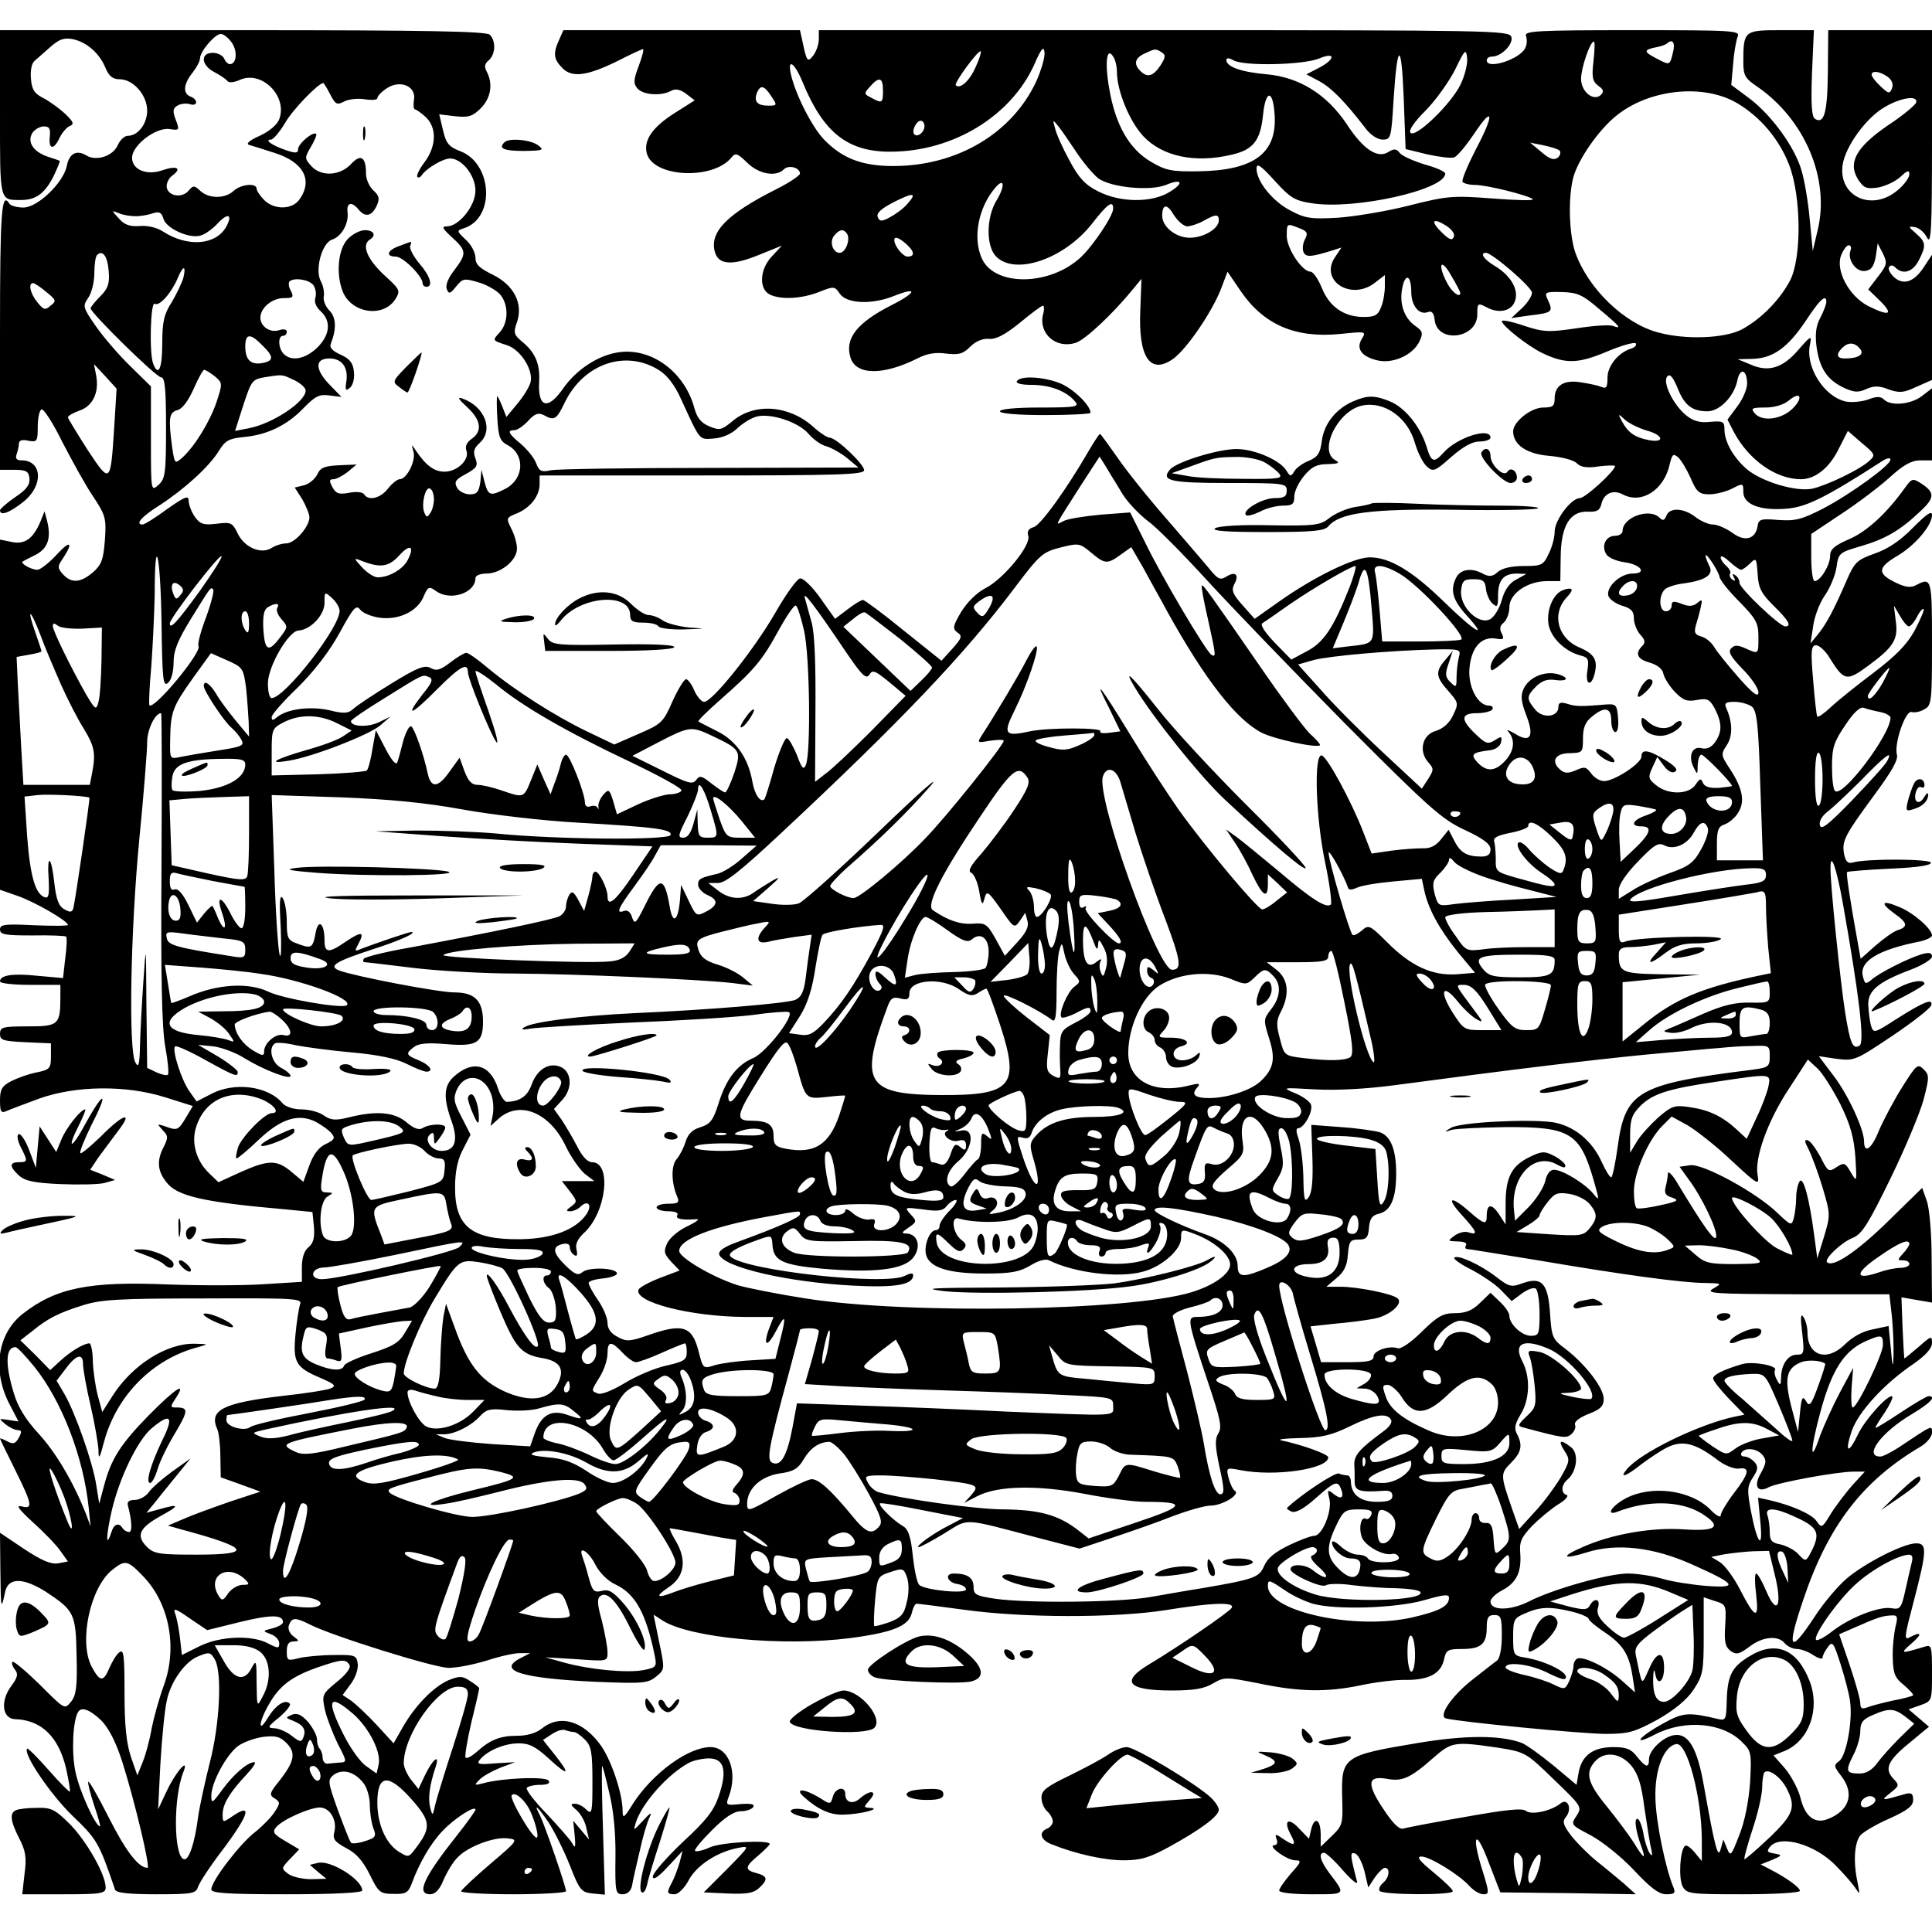 <?xml version="1.0" standalone="no"?>
<!DOCTYPE svg PUBLIC "-//W3C//DTD SVG 20010904//EN"
 "http://www.w3.org/TR/2001/REC-SVG-20010904/DTD/svg10.dtd">
<svg version="1.0" xmlns="http://www.w3.org/2000/svg"
 width="512pt" height="512pt" viewBox="0 0 512 512"
 preserveAspectRatio="xMidYMid meet">
<g transform="translate(0,512) scale(0.1,-0.1)"
fill="#000000" stroke="none">
<path d="M0 4821 c0 -238 -2 -231 56 -231 39 0 62 17 85 61 11 23 19 42 17 43
-2 1 -16 6 -32 11 -38 13 -55 39 -40 63 6 9 20 17 30 17 15 0 18 -6 16 -27 -4
-35 11 -36 26 -3 7 14 19 28 27 31 12 5 10 11 -12 32 -16 15 -41 33 -58 42
-24 12 -31 23 -33 52 -2 21 2 41 10 47 7 6 26 23 42 37 23 20 36 25 60 20 36
-8 70 -37 86 -77 9 -21 19 -29 37 -29 36 0 73 -42 73 -83 0 -35 -24 -67 -52
-67 -8 0 -20 -11 -26 -25 -13 -29 -57 -43 -83 -27 -26 16 -46 5 -52 -28 -9
-44 -77 -110 -115 -110 -17 0 -34 5 -37 10 -21 34 -25 -17 -25 -347 l0 -358
37 0 c32 0 39 -4 41 -22 2 -17 -7 -30 -37 -50 -22 -15 -40 -31 -41 -35 0 -17
27 -6 63 23 53 43 49 109 -6 109 -13 0 -17 5 -13 16 3 9 6 21 6 28 0 9 9 12
25 8 23 -4 25 -2 25 36 0 23 4 44 10 47 5 3 30 -35 55 -86 26 -50 62 -116 82
-145 33 -50 35 -58 31 -115 -4 -52 -9 -66 -32 -86 -33 -28 -57 -29 -79 -5 -14
15 -15 21 -3 38 31 46 24 55 -12 16 -21 -23 -45 -42 -53 -42 -16 0 -46 17 -39
22 3 2 19 10 35 18 32 17 41 44 30 89 l-7 26 -12 -30 c-19 -43 -41 -59 -76
-51 l-30 6 0 -464 0 -464 46 -16 c44 -15 133 -66 134 -77 0 -3 -40 -3 -90 -1
-77 4 -90 2 -90 -11 0 -14 14 -16 86 -16 47 1 87 -1 89 -3 3 -2 2 -28 -2 -57
l-6 -53 -67 6 c-66 7 -100 2 -100 -15 0 -5 36 -9 80 -9 l80 0 0 -32 c0 -74 -5
-78 -86 -78 -67 0 -74 -2 -74 -20 0 -17 8 -19 68 -22 l67 -3 0 -35 c0 -31 -3
-35 -38 -42 -21 -4 -51 -15 -67 -23 -25 -13 -30 -22 -30 -51 0 -31 3 -35 18
-28 9 4 49 19 87 33 96 34 228 36 333 3 l73 -23 -19 -32 c-20 -33 -22 -34 -57
-21 -19 6 -19 6 -4 -11 15 -15 15 -20 3 -44 -19 -36 -17 -64 7 -94 28 -37 98
-53 316 -72 l71 -7 4 -39 c2 -28 -1 -43 -14 -54 -12 -9 -18 -29 -18 -53 l0
-39 -97 -6 c-53 -4 -169 -4 -257 -1 -210 9 -298 -9 -386 -78 -66 -52 -81 -148
-36 -237 l25 -48 -27 4 c-26 4 -26 4 -8 -11 11 -9 26 -16 33 -16 11 0 11 -5 3
-20 -9 -16 -15 -18 -30 -10 -11 6 -20 9 -20 8 0 -2 18 -39 40 -83 46 -93 48
-105 17 -97 -16 4 -7 -8 30 -42 29 -26 62 -60 73 -76 l20 -28 -26 -5 c-19 -3
-43 7 -90 38 l-64 43 1 -101 c1 -102 2 -107 13 -54 9 37 48 36 107 -1 76 -50
80 -58 82 -171 2 -81 -1 -104 -15 -121 -17 -21 -17 -20 -83 46 -37 36 -69 63
-72 60 -3 -3 0 -12 6 -20 10 -12 8 -21 -9 -44 -30 -40 -24 -87 10 -88 69 -2
115 -46 135 -130 7 -32 12 -60 10 -62 -1 -2 -27 24 -56 57 -29 33 -55 59 -57
57 -12 -13 61 -120 118 -176 67 -64 72 -72 115 -198 3 -8 34 -12 109 -12 97 0
105 2 111 20 4 12 33 56 66 99 71 95 79 126 21 85 -21 -14 -22 -14 -22 8 0 27
19 58 63 105 17 18 27 33 21 33 -18 0 -55 -32 -85 -73 -26 -36 -29 -38 -29
-16 0 35 40 109 71 132 14 10 44 21 66 24 33 4 45 1 62 -16 26 -26 22 -49 -20
-102 -25 -31 -26 -36 -11 -45 15 -10 15 -13 -1 -37 -9 -14 -33 -38 -52 -53
-39 -30 -115 -129 -115 -151 0 -10 40 -13 200 -13 127 0 200 4 200 10 0 29
-85 82 -118 73 l-21 -5 22 -19 22 -18 -41 -1 c-22 0 -49 6 -60 14 -19 14 -19
15 5 40 l24 25 -37 22 c-31 18 -35 24 -24 37 17 20 87 51 115 52 27 0 47 -33
39 -65 -5 -19 1 -26 32 -43 26 -13 44 -34 62 -70 23 -47 27 -51 63 -51 32 -1
39 3 48 27 20 55 51 108 82 140 31 33 87 69 87 56 0 -3 -22 -34 -49 -68 -88
-111 -109 -156 -71 -156 13 0 25 12 35 37 9 21 25 48 37 60 27 29 97 56 134
51 28 -3 27 -5 -46 -67 -41 -35 -76 -68 -78 -73 -2 -4 60 -8 137 -8 78 0 141
4 141 8 0 13 -57 177 -69 201 -19 35 -6 24 23 -19 15 -23 40 -73 56 -113 26
-67 31 -72 61 -75 l32 -3 -5 170 c-3 94 -4 171 -2 171 1 0 10 -33 19 -73 11
-44 17 -109 16 -169 -1 -91 0 -98 19 -98 12 0 22 8 25 23 2 12 11 53 20 90 8
38 20 78 26 90 8 16 3 14 -17 -8 -26 -28 -26 -28 -19 -5 16 51 85 129 142 159
12 6 35 11 52 11 40 0 49 -32 26 -99 -13 -39 -32 -64 -96 -123 -43 -41 -79
-82 -79 -91 0 -11 14 -2 40 26 l39 42 -8 -31 c-5 -17 -14 -41 -20 -52 -15 -28
-14 -32 7 -32 9 0 26 16 37 37 21 40 77 76 132 86 31 6 30 5 -30 -56 l-62 -62
64 -3 c49 -2 68 1 82 14 25 23 24 32 -6 40 -32 8 -32 17 5 47 16 14 30 28 30
30 0 12 -126 5 -157 -8 -20 -9 -38 -13 -41 -10 -3 3 17 27 45 55 34 34 58 50
76 50 14 0 29 5 33 11 5 8 -6 10 -34 8 -38 -4 -39 -3 -31 19 25 65 1 132 -48
132 -59 0 -153 -69 -205 -149 -24 -39 -28 -42 -28 -20 0 45 -29 131 -56 171
-47 67 -109 86 -157 48 -16 -13 -40 -20 -67 -20 -45 0 -72 -11 -107 -43 -13
-11 -25 -18 -29 -15 -3 3 4 45 15 93 12 48 21 88 21 91 0 2 -11 11 -24 19 -21
14 -28 14 -58 2 -40 -18 -88 -67 -121 -125 l-24 -42 -44 48 c-24 26 -55 55
-67 64 l-24 16 22 30 c12 16 20 40 18 53 -3 22 -7 24 -63 23 -33 0 -75 -4 -92
-8 -31 -8 -33 -7 -33 18 0 18 5 26 18 26 16 1 16 1 -1 14 -10 8 -15 20 -11 30
8 20 17 20 55 1 58 -30 330 -115 368 -115 22 0 68 9 103 20 34 11 74 20 88 19
l25 0 -29 -15 c-58 -32 9 -52 204 -61 124 -5 137 -4 159 14 23 19 23 19 8 91
l-15 73 23 -15 c72 -47 321 -70 499 -47 113 15 153 32 162 65 3 14 9 26 13 26
4 0 61 -7 126 -16 158 -22 400 -22 534 -1 123 20 185 22 175 6 -6 -11 -141
-103 -216 -148 -80 -47 -61 -71 57 -71 60 0 87 5 110 19 30 17 33 17 120 0
109 -23 181 -24 272 -5 38 8 92 15 120 14 60 0 92 17 100 55 5 24 10 27 47 27
51 0 66 13 66 57 0 26 4 33 20 33 18 0 20 -7 20 -55 0 -31 -5 -59 -12 -65 -7
-5 -35 -27 -63 -49 -56 -43 -95 -99 -73 -105 33 -9 361 -41 423 -41 62 0 77 5
138 38 45 26 77 52 95 79 25 38 27 49 27 143 l0 102 30 -10 c29 -9 30 -10 27
-64 -3 -44 0 -57 14 -68 16 -11 23 -9 50 11 35 27 76 31 94 9 7 -8 21 -15 32
-15 10 0 30 -7 43 -16 14 -9 25 -12 25 -7 0 5 6 18 14 28 12 17 15 13 34 -46
11 -35 23 -80 25 -99 7 -51 -10 -143 -29 -157 -15 -11 -14 -14 5 -39 37 -47
22 -93 -36 -115 -34 -13 -60 7 -72 58 -6 23 -25 58 -41 77 l-30 34 30 12 c64
27 94 110 66 184 -33 86 -90 110 -161 66 -46 -28 -57 -51 -59 -117 -1 -49 -3
-53 -21 -49 -80 19 -94 18 -145 -10 -68 -37 -88 -64 -23 -30 79 40 179 31 230
-21 24 -23 25 -29 21 -106 -4 -52 -14 -104 -29 -141 -21 -54 -23 -57 -32 -35
l-10 24 -7 -25 c-7 -28 -15 2 -45 170 -17 96 -40 136 -76 132 -30 -3 -69 -40
-69 -64 0 -24 -8 -23 -32 7 -15 20 -29 25 -62 25 -53 0 -83 -21 -92 -65 l-6
-35 -61 51 c-34 28 -72 55 -84 60 -56 21 -149 21 -275 0 -199 -33 -204 -37
-201 -146 2 -68 1 -73 -27 -100 l-30 -29 0 32 c0 40 -16 50 -25 15 l-6 -26
-27 28 c-27 29 -41 21 -23 -14 17 -31 13 -35 -16 -16 -23 16 -25 16 -20 1 4
-9 1 -16 -6 -16 -20 -1 34 -40 55 -40 18 0 17 -4 -11 -35 -17 -20 -31 -40 -31
-45 0 -6 37 -10 86 -10 92 0 91 -2 47 56 -24 32 -30 54 -14 54 5 0 28 -21 51
-48 25 -28 40 -39 36 -27 -18 69 -19 78 -5 73 8 -2 19 -24 25 -47 l10 -43 17
26 c10 14 22 26 27 26 15 0 12 -26 -5 -40 -8 -7 -12 -16 -9 -21 7 -11 194 -12
194 -1 0 5 -23 27 -51 50 -38 31 -46 42 -32 42 22 0 100 -48 127 -78 11 -12
27 -22 37 -22 16 0 16 4 -2 62 -31 98 -18 114 16 23 l31 -80 179 -2 180 -3
-31 28 c-18 15 -50 42 -73 60 -22 18 -52 48 -67 67 -22 29 -24 38 -14 50 17
21 5 51 -14 36 -24 -20 -78 -32 -92 -20 -10 8 -54 3 -161 -16 -81 -14 -155
-28 -164 -31 -11 -3 -28 14 -53 52 -45 67 -42 89 9 80 41 -8 63 2 124 56 48
42 56 43 167 27 76 -12 77 -12 152 -85 74 -71 75 -73 60 -96 -16 -24 -15 -24
38 -52 30 -16 81 -57 114 -92 44 -47 66 -64 86 -64 21 0 25 3 19 18 -21 49
-47 175 -48 237 -2 75 22 137 55 143 29 6 68 -141 68 -256 l0 -54 -19 23 c-11
13 -22 21 -26 17 -13 -13 -17 -85 -6 -107 11 -20 19 -21 161 -21 83 0 150 4
150 9 0 9 -36 35 -79 57 l-25 13 30 12 c28 12 28 13 6 17 -19 3 -21 6 -11 18
27 33 120 6 174 -50 22 -22 46 -50 53 -61 11 -17 11 -16 5 15 -12 54 -9 106 7
126 8 9 43 30 78 45 48 22 62 33 62 49 0 17 -5 20 -20 16 -66 -19 -67 -19 -40
3 24 19 24 20 6 39 -23 26 -12 48 50 98 l46 38 -27 23 -27 23 31 11 c31 11 31
11 31 86 0 71 -1 75 -20 69 -63 -19 -66 -19 -35 8 30 26 28 34 -4 17 -16 -9
-14 2 11 97 35 134 35 152 6 152 -34 0 -137 -53 -185 -94 -24 -21 -62 -66 -85
-102 -66 -100 -74 -86 -29 47 66 196 157 315 312 406 16 10 29 26 29 36 0 21
3 22 -90 -40 -19 -12 -40 -23 -47 -23 -45 0 2 64 83 112 50 30 67 48 45 48 -5
0 -39 -20 -75 -44 -36 -24 -66 -42 -66 -40 0 3 11 21 25 41 13 20 22 39 20 42
-9 9 -72 -60 -91 -100 -26 -54 -36 -49 -17 8 18 52 87 127 166 180 31 22 47
40 47 54 0 20 -2 19 -35 -10 -20 -17 -37 -31 -38 -31 -1 0 -3 37 -5 81 l-3 81
40 -7 41 -7 -1 119 c0 65 -6 133 -13 151 l-12 34 -92 -90 c-82 -80 -145 -122
-160 -107 -9 8 38 53 69 65 24 10 41 38 100 159 39 80 78 174 87 208 15 58 15
64 0 79 -16 16 -19 13 -57 -47 -22 -35 -50 -88 -62 -116 -19 -48 -39 -62 -39
-28 0 32 -42 123 -80 173 l-40 53 47 -7 c47 -6 51 -4 148 61 55 37 101 73 103
81 5 19 -19 10 -93 -37 -59 -38 -60 -38 -67 -16 -3 12 -6 36 -7 54 -1 38 27
61 112 93 32 12 57 28 57 35 0 10 -7 12 -28 6 -36 -11 -112 -49 -133 -68 -15
-12 -17 -11 -22 9 -11 40 39 71 151 93 17 4 32 11 32 16 0 17 -49 60 -86 75
-47 20 -53 12 -15 -16 36 -25 39 -36 10 -45 -12 -4 -38 -23 -60 -42 l-38 -34
-6 33 c-23 127 -33 194 -30 197 2 2 54 6 115 9 72 3 109 9 107 16 -3 10 -173
11 -208 0 -12 -3 -18 3 -22 23 -6 34 0 47 80 156 45 61 64 93 60 107 -8 29 23
119 39 113 7 -2 22 0 33 7 20 10 21 19 21 175 0 170 -1 176 -41 155 -14 -8
-28 -7 -53 5 -51 24 -51 40 -1 70 49 28 95 82 95 110 0 13 -14 3 -50 -33 -34
-35 -67 -57 -102 -69 -47 -17 -53 -22 -75 -73 -33 -76 -53 -114 -76 -142 l-19
-23 7 45 c3 25 17 62 31 82 14 20 28 54 31 75 5 37 7 39 66 56 64 19 102 41
155 91 39 36 40 50 6 73 -26 17 -27 16 -48 -13 -47 -65 -99 -113 -146 -133
-39 -17 -50 -27 -50 -44 0 -25 -26 -67 -41 -67 -5 0 -9 28 -9 63 l0 62 78 52
c43 28 101 72 129 97 37 34 59 46 82 46 l31 0 0 96 0 95 -26 -20 c-29 -23 -83
-28 -101 -10 -9 9 -20 9 -43 0 -18 -6 -44 -8 -59 -5 -59 14 -108 94 -94 153 5
23 1 21 -31 -16 -42 -49 -80 -60 -127 -39 l-34 14 39 1 c54 1 94 30 141 100
38 58 55 73 55 51 0 -6 -7 -25 -16 -42 -12 -22 -14 -45 -10 -77 8 -57 28 -87
71 -108 28 -13 39 -14 61 -4 20 9 34 9 59 -1 29 -10 40 -9 74 7 l41 18 0 166
0 166 -21 -32 c-26 -40 -54 -50 -79 -28 -11 10 -17 22 -14 27 4 6 10 6 17 -1
20 -20 46 -12 62 19 20 39 19 48 -7 71 -21 18 -22 20 -3 17 11 -2 25 -14 32
-28 11 -21 13 25 13 263 l0 287 -137 0 -138 0 -1 -111 c-1 -108 -10 -139 -34
-124 -9 6 -11 38 -8 121 l5 114 -87 0 c-98 0 -100 -1 -100 -85 0 -35 5 -43 36
-64 127 -87 194 -245 161 -381 l-13 -55 -8 83 c-4 46 -14 105 -22 131 -18 62
-80 147 -139 191 l-47 35 5 55 c2 30 8 63 12 73 7 16 -10 17 -280 17 -251 0
-286 -2 -281 -15 3 -8 3 -22 -1 -30 -11 -31 -103 -61 -103 -35 0 6 6 10 14 10
25 0 58 34 51 53 -7 16 -62 17 -921 17 l-914 0 0 -23 c0 -13 -6 -32 -14 -43
-16 -21 -18 -18 -30 39 l-6 27 -314 0 -313 0 -11 -25 c-17 -37 -15 -52 9 -76
26 -26 67 -20 151 22 31 16 60 29 62 29 3 0 -2 -20 -11 -44 -14 -37 -15 -47
-4 -60 15 -18 63 -21 89 -7 12 7 25 4 41 -8 l22 -17 -49 -31 c-61 -38 -87 -73
-78 -109 16 -64 174 -72 224 -12 11 14 16 12 42 -13 30 -30 76 -39 97 -18 13
13 43 5 43 -11 0 -5 -28 -24 -62 -41 -131 -66 -177 -113 -164 -165 9 -36 45
-39 116 -10 l62 25 -26 -28 c-32 -33 -36 -85 -7 -101 29 -15 85 -12 131 6 40
16 42 16 56 -5 19 -26 85 -29 144 -5 63 25 59 9 -6 -24 -93 -47 -126 -89 -110
-140 15 -47 87 -47 177 -2 25 13 48 17 76 13 34 -4 45 -1 64 18 15 15 33 22
49 21 19 -2 42 10 82 42 30 25 58 46 62 46 3 0 4 -11 0 -24 -12 -51 36 -92 88
-74 25 9 95 74 150 141 l23 28 -3 -81 c-6 -127 26 -174 87 -131 36 26 103 124
127 186 l17 45 34 -50 c61 -90 145 -127 265 -115 68 7 69 7 57 -13 -17 -27 1
-49 46 -58 41 -7 91 17 107 52 10 21 8 27 -11 40 -30 21 -43 59 -35 100 8 42
24 35 24 -10 0 -36 21 -62 44 -53 10 4 16 -2 18 -21 7 -63 113 -50 113 15 0
30 1 31 26 18 34 -18 68 -8 75 21 8 30 -15 66 -56 90 -28 17 -39 34 -22 34 16
0 122 -91 122 -106 0 -8 -12 -27 -27 -41 l-28 -26 49 7 c60 7 62 10 49 39 -11
23 -10 24 36 23 41 -1 55 -7 99 -45 54 -45 62 -54 37 -45 -8 4 -52 1 -97 -6
-75 -11 -88 -10 -140 7 -32 11 -58 16 -58 12 0 -12 70 -67 108 -85 61 -29 94
-28 170 4 40 17 74 26 77 22 3 -5 -3 -11 -13 -14 -34 -11 -62 -46 -62 -77 0
-26 -3 -30 -17 -24 -10 4 -35 9 -55 12 -44 7 -68 -9 -68 -43 0 -20 -5 -24 -30
-24 -33 0 -80 -38 -80 -63 0 -36 36 -60 95 -65 33 -3 66 -11 74 -20 10 -10 27
-13 58 -8 24 3 43 3 43 1 0 -13 -79 -85 -93 -85 -23 0 -67 -58 -67 -89 0 -15
-7 -42 -16 -59 -14 -30 -19 -32 -66 -32 -33 0 -58 -6 -69 -16 -13 -12 -22 -13
-38 -5 -30 17 -59 13 -71 -8 -18 -34 -11 -60 26 -101 61 -67 23 -45 -58 34
-85 83 -145 119 -198 119 -42 0 -148 -52 -240 -117 l-65 -46 -32 36 c-27 30
-30 40 -22 56 14 25 3 35 -21 20 -16 -10 -22 -7 -42 17 -13 16 -64 75 -114
133 -50 57 -110 132 -133 166 -24 34 -44 62 -46 62 -2 0 -16 -21 -31 -47 -58
-100 -127 -196 -145 -200 -13 -4 -18 -11 -14 -23 8 -25 -66 -115 -114 -139
-23 -12 -48 -37 -64 -63 -22 -37 -23 -44 -10 -54 14 -9 12 -15 -13 -43 l-29
-32 -100 80 c-55 45 -104 81 -108 81 -5 0 -23 -11 -41 -25 l-33 -25 -39 55
c-22 31 -46 54 -54 52 -8 -1 -38 -43 -66 -92 -56 -97 -166 -235 -188 -235 -7
0 -19 14 -26 30 -7 17 -17 30 -22 30 -5 0 -21 -26 -36 -59 -24 -55 -29 -60
-90 -86 l-64 -28 -71 34 c-84 40 -192 109 -262 167 -27 23 -54 42 -59 42 -5 0
-24 -11 -42 -25 -27 -21 -38 -24 -53 -15 -16 8 -35 1 -103 -41 -46 -28 -91
-58 -101 -67 -14 -13 -25 -14 -65 -4 -51 11 -111 3 -137 -18 -12 -10 -15 -10
-15 0 0 6 31 42 69 78 44 44 83 94 111 145 36 66 44 75 54 62 6 -9 30 -19 52
-22 51 -7 101 17 117 57 11 25 14 27 32 14 38 -28 105 -6 105 34 0 7 13 12 29
12 38 0 81 35 81 66 0 14 -7 38 -15 53 -14 28 -14 29 16 41 35 15 59 46 59 77
l0 23 430 0 c359 0 430 2 430 14 0 16 -74 86 -91 86 -6 0 -27 13 -45 30 -65
57 -156 63 -214 13 -28 -23 -33 -24 -60 -13 -22 9 -33 23 -40 49 -25 93 -110
158 -196 148 -55 -6 -116 -45 -152 -97 -41 -59 -68 -50 -63 22 2 44 -11 75
-46 103 -21 18 -23 23 -13 51 17 50 -8 98 -64 126 -35 17 -46 27 -46 45 0 13
-11 35 -26 48 -24 23 -24 24 -5 30 85 27 76 174 -11 205 -28 11 -36 20 -44 55
l-10 42 42 -5 c36 -4 47 0 68 21 27 27 33 65 16 97 -7 13 -6 21 5 30 18 15 20
51 3 68 -9 9 -168 12 -655 12 l-643 0 0 -219z m615 185 c15 -23 12 -56 -6 -56
-5 0 -12 7 -15 15 -4 8 -17 15 -30 15 -34 0 -31 -33 4 -51 15 -8 30 -18 34
-23 4 -6 17 -5 33 2 58 27 128 -43 105 -104 -6 -15 -26 -32 -52 -44 -27 -12
-37 -21 -28 -24 8 -2 39 -12 67 -21 77 -24 103 -72 67 -123 -19 -28 -67 -29
-94 -2 -11 11 -20 25 -20 30 0 16 -42 12 -61 -6 -23 -21 -65 -21 -88 0 -16 15
-19 15 -31 1 -17 -21 -54 -15 -58 8 -2 10 5 25 15 32 26 19 12 27 -26 14 -42
-15 -81 1 -81 33 0 33 63 81 99 76 27 -4 27 -3 17 24 -9 23 -8 31 4 38 8 5 23
7 33 4 21 -7 23 12 2 20 -21 8 -19 33 5 63 11 14 20 31 20 38 0 19 40 65 55
65 8 0 21 -11 30 -24z m3608 -47 c-5 -43 -3 -54 12 -66 14 -9 16 -16 8 -24
-19 -19 -53 7 -53 42 0 29 24 99 34 99 3 0 2 -23 -1 -51z m211 24 c-9 -37 -8
-37 -44 -18 -35 18 -35 23 0 30 12 2 25 7 28 10 14 13 22 2 16 -22z m-1687
-77 c-64 -139 -210 -226 -380 -226 -84 0 -136 21 -184 71 -32 34 -75 119 -87
172 -10 45 10 31 32 -23 55 -133 120 -183 234 -182 164 1 317 94 379 231 18
42 25 50 27 33 2 -12 -8 -46 -21 -76z m-162 35 c-16 -36 -41 -58 -52 -47 -6 5
60 95 66 90 2 -2 -4 -22 -14 -43z m494 40 c11 -7 10 -13 -4 -35 -19 -28 -34
-33 -53 -14 -18 18 -15 34 11 46 28 13 29 14 46 3z m703 -270 c32 -7 64 -11
72 -8 9 4 32 32 53 63 51 77 54 52 4 -42 -22 -43 -38 -81 -35 -86 3 -4 17 -8
32 -8 32 0 144 -28 154 -38 4 -4 -44 -3 -106 2 -107 8 -120 7 -223 -19 -59
-15 -144 -29 -188 -32 -70 -4 -86 -2 -125 19 -47 24 -90 77 -90 111 0 16 10
10 48 -32 42 -46 53 -53 101 -60 113 -17 351 36 351 79 0 5 -24 16 -54 24 -29
9 -59 22 -66 30 -9 12 -15 13 -31 3 -29 -18 -67 8 -110 74 -53 79 -125 124
-211 132 -69 6 -108 20 -108 38 0 6 7 6 19 -1 30 -16 186 -12 227 5 45 19 43
-3 -3 -26 l-31 -16 34 -18 c33 -18 68 -54 122 -124 14 -19 33 -31 46 -31 22 0
23 4 29 104 10 156 21 159 27 6 l5 -135 57 -14z m88 184 c-25 -51 -118 -141
-132 -127 -6 6 10 29 39 58 27 27 62 76 79 109 26 54 29 57 32 32 2 -15 -6
-48 -18 -72z m-910 34 c0 -50 34 -132 70 -170 51 -54 137 -72 234 -49 57 13
76 37 83 104 7 70 27 70 31 0 6 -101 -56 -146 -203 -148 -70 -1 -86 2 -126 26
-56 33 -93 97 -109 191 -13 71 -7 115 10 87 6 -8 10 -27 10 -41z m2043 -13
c11 -8 15 -20 11 -30 -6 -15 -9 -15 -30 5 -13 12 -24 26 -24 31 0 12 23 9 43
-6z m-2663 -36 c0 -33 -2 -35 -31 -19 -20 10 -20 11 -3 30 24 27 34 24 34 -11z
m-1465 -10 c14 -27 18 -29 37 -19 11 6 36 9 54 6 19 -3 34 -2 34 3 0 5 11 17
25 26 36 24 79 5 72 -31 -2 -14 -1 -25 3 -25 3 0 16 -9 28 -20 30 -28 29 -77
-3 -120 -14 -18 -22 -36 -19 -39 3 -3 8 -1 12 5 12 18 56 44 75 44 31 0 67
-45 67 -85 0 -41 -44 -95 -76 -95 -15 0 -11 -6 14 -29 39 -36 39 -43 6 -87
-16 -20 -24 -40 -20 -50 5 -14 9 -13 25 7 17 21 21 22 58 11 22 -6 48 -21 58
-32 23 -26 23 -74 0 -100 -21 -23 -21 -22 19 -35 36 -12 70 -66 62 -98 -3 -12
-19 -38 -35 -57 l-29 -35 -11 28 c-6 15 -12 27 -13 27 -2 0 -2 -26 0 -59 3
-50 7 -60 28 -71 46 -25 43 -89 -6 -115 -41 -21 -46 -19 -56 18 l-8 32 -3 -32
c-4 -27 -9 -33 -28 -33 -13 0 -29 8 -34 18 -8 15 -4 21 24 36 29 16 32 22 25
41 -7 18 -4 27 11 41 38 34 14 97 -46 118 -14 5 -10 -2 13 -23 37 -34 41 -64
12 -84 -13 -9 -18 -20 -14 -31 9 -24 -24 -56 -58 -56 -27 0 -49 16 -76 56 -12
18 -12 18 -6 -4 6 -24 -18 -72 -37 -72 -6 0 -20 -11 -31 -25 -20 -26 -52 -33
-63 -15 -4 6 -21 8 -40 4 -27 -5 -35 -2 -44 15 -9 17 -9 21 3 21 7 0 24 9 37
19 l24 20 -47 -2 c-38 -2 -49 -6 -57 -24 -6 -12 -21 -25 -35 -29 l-25 -6 20
-31 c10 -18 19 -39 19 -48 0 -25 -39 -69 -61 -69 -11 0 -28 -5 -39 -12 -28
-18 -72 1 -90 38 -14 29 -18 31 -56 26 -35 -4 -44 -1 -58 19 -9 13 -16 32 -16
42 0 15 -10 11 -57 -22 -31 -23 -60 -41 -65 -41 -21 0 -3 21 45 51 66 43 131
102 157 144 17 28 27 33 68 37 61 6 113 31 157 77 30 31 42 37 68 33 l32 -4
-34 35 c-37 40 -36 67 2 67 33 0 50 -23 45 -60 -4 -24 -2 -27 9 -18 8 6 13 25
11 42 -2 24 -11 35 -35 46 -23 10 -31 20 -26 30 15 38 14 69 -4 87 -10 10 -17
27 -15 37 2 10 -1 29 -8 41 -16 30 3 101 30 110 25 8 45 43 41 73 -3 25 11 29
29 7 18 -22 35 -18 48 9 9 20 7 27 -9 42 -10 9 -19 29 -19 43 0 46 -14 54 -40
26 -29 -31 -79 -34 -105 -5 -18 20 -18 22 -1 51 10 17 16 32 14 34 -8 8 -48
-26 -48 -40 0 -11 -6 -12 -32 -3 -36 12 -59 28 -40 28 6 0 23 20 38 45 20 35
88 105 101 105 1 0 10 -14 18 -30z m1169 -5 c16 -24 16 -25 -8 -25 -29 0 -39
11 -30 34 9 22 19 20 38 -9z m2559 -18 c61 -36 111 -94 138 -163 33 -84 34
-250 2 -309 -28 -52 -77 -101 -127 -128 -46 -24 -149 -28 -222 -8 -90 24 -185
116 -219 211 -17 49 -20 148 -5 202 14 48 67 124 113 161 87 71 231 86 320 34z
m475 1 c-3 -7 -36 -35 -76 -61 -84 -58 -106 -99 -77 -144 15 -22 22 -24 52
-20 20 4 46 16 59 28 19 18 24 19 24 7 0 -9 -14 -28 -31 -42 -68 -58 -157 -17
-146 66 7 50 63 127 113 155 43 25 88 31 82 11z m-2628 -62 c0 -16 -18 -31
-27 -22 -8 8 5 36 17 36 5 0 10 -6 10 -14z m403 -70 c18 -27 44 -58 58 -69 34
-24 137 -34 179 -17 43 18 49 5 9 -19 -47 -29 -131 -28 -189 2 -34 17 -51 35
-76 82 -18 33 -35 71 -38 85 -7 24 -6 24 9 5 9 -11 30 -42 48 -69z m1280 5 c4
-5 2 -13 -5 -19 -10 -7 -21 -4 -43 15 l-30 25 35 -7 c19 -4 39 -10 43 -14z
m-1492 -132 c-28 -46 -28 -122 -1 -149 51 -51 180 -6 253 86 42 54 57 65 57
41 0 -19 -53 -98 -86 -129 -82 -76 -228 -78 -262 -3 -25 55 -9 136 36 188 24
28 26 4 3 -34z m-237 -10 c-10 -12 -31 -27 -46 -35 -22 -12 -27 -11 -32 1 -4
10 9 22 42 39 53 27 64 26 36 -5z m743 -59 c10 1 29 7 43 15 32 18 40 18 40 1
0 -22 -40 -46 -77 -46 -37 0 -73 29 -73 58 0 32 13 33 31 2 11 -17 27 -30 36
-30z m-2787 27 c14 0 35 4 46 8 16 5 22 2 27 -14 6 -26 70 -55 99 -45 12 3 32
18 45 32 27 29 40 24 23 -8 -27 -50 -103 -56 -169 -13 -15 10 -41 16 -61 14
-27 -2 -41 4 -55 20 -20 22 -20 22 0 14 11 -5 31 -8 45 -8z m3493 -54 c-4 -11
-11 -9 -29 8 -33 31 -30 44 5 23 17 -10 27 -23 24 -31z m-394 -6 c-6 -10 -8
-25 -5 -34 6 -15 18 -15 76 3 l25 8 -18 -27 c-40 -62 45 -115 107 -66 l26 20
0 -30 c0 -16 -4 -41 -10 -55 -8 -21 -16 -26 -46 -26 -52 0 -91 27 -111 77 -10
24 -23 43 -30 43 -22 0 -63 61 -63 95 0 33 1 33 29 22 25 -9 28 -14 20 -30z
m-1214 13 c9 -15 -4 -50 -20 -50 -18 0 -28 30 -14 46 14 17 25 18 34 4z m157
-27 c22 -20 23 -33 3 -33 -12 0 -35 28 -35 44 0 11 13 6 32 -11z m2502 -17
c-9 -24 15 -58 39 -54 16 2 23 12 28 38 l5 35 14 -27 c12 -25 11 -30 -13 -61
l-26 -34 32 -31 c36 -36 24 -41 -32 -13 -51 26 -87 94 -72 134 6 15 15 27 20
27 6 0 8 -6 5 -14z m-4616 -54 c3 -34 -2 -47 -22 -67 -14 -14 -26 -29 -26 -32
0 -12 174 -183 187 -183 10 0 13 -30 13 -133 0 -121 -2 -136 -20 -152 -20 -18
-20 -17 -20 121 l0 140 -55 54 c-31 30 -72 78 -92 107 -34 49 -34 52 -19 74 9
13 16 42 16 65 0 22 3 44 7 48 15 15 28 -3 31 -42z m3582 -58 c0 -15 -22 1
-35 26 -26 49 -17 69 10 21 14 -23 25 -45 25 -47z m-3384 40 c-4 -14 -18 -43
-31 -65 -20 -31 -25 -51 -25 -109 0 -66 -10 -90 -24 -54 -11 28 -7 166 4 159
12 -8 44 28 61 68 14 34 23 35 15 1z m344 -19 c6 -8 9 -23 6 -33 -4 -12 1 -25
14 -37 28 -26 25 -62 -9 -96 -31 -30 -68 -38 -89 -17 -15 15 -16 48 -2 48 6 0
10 5 10 11 0 6 -9 8 -20 4 -24 -8 -50 10 -50 33 0 26 31 52 62 52 25 0 27 2
19 19 -6 10 -7 21 -4 25 12 11 50 6 63 -9z m-707 -19 c26 -21 27 -24 11 -36
-14 -13 -19 -11 -35 9 -19 23 -25 51 -11 51 4 -1 20 -11 35 -24z m572 -141
c31 -30 31 -41 1 -47 -31 -6 -46 8 -46 44 0 34 13 36 45 3z m4234 -9 c13 -15
-4 -26 -40 -26 -22 0 -24 11 -7 28 16 16 33 15 47 -2z m-3184 -56 c23 -14 43
-40 60 -78 52 -113 47 -107 88 -104 23 2 47 13 61 27 14 13 36 27 51 31 38 10
112 -15 138 -46 13 -15 34 -30 48 -33 13 -4 38 -18 54 -31 l30 -25 -391 -1
c-215 0 -405 -3 -423 -6 -26 -6 -32 -3 -40 18 -5 14 -23 36 -40 51 -34 28 -38
37 -18 37 8 0 24 11 37 25 17 19 27 22 41 15 28 -16 34 -12 56 34 50 102 160
140 248 86z m-1442 -147 c-10 -157 -10 -157 -71 -65 -28 44 -52 83 -52 86 0 4
14 12 31 18 35 12 52 48 44 92 l-6 31 30 -32 30 -33 -6 -97z m266 130 c21 -18
21 -19 5 -68 -18 -53 -58 -118 -91 -148 -20 -17 -20 -17 -27 29 -10 76 -8 91
14 97 13 3 29 25 43 56 12 28 25 51 28 51 4 0 16 -8 28 -17z m4061 -20 c0 -14
-12 -42 -26 -60 l-26 -35 18 -35 c40 -73 111 -123 177 -123 37 0 75 30 99 79
l25 49 37 -32 c36 -30 37 -32 19 -48 -25 -23 -111 -64 -150 -73 -43 -9 -133
18 -173 51 -36 31 -60 73 -60 106 0 21 -4 23 -38 20 -26 -3 -45 2 -63 17 -34
27 -65 89 -50 104 7 7 15 -3 27 -32 18 -45 38 -61 79 -61 32 0 70 39 79 81 7
36 26 30 26 -8z m-3847 8 c15 -8 27 -19 27 -26 0 -30 -88 -88 -151 -100 l-36
-7 22 69 c22 66 23 68 61 74 45 7 41 7 77 -10z m3963 -78 c-31 -26 -78 -30
-96 -8 -11 13 -7 15 28 15 24 0 49 7 63 19 34 28 38 3 5 -26z m-382 -54 c45
-12 49 -34 4 -25 -36 7 -54 20 -70 50 -11 20 -10 21 9 3 12 -10 37 -22 57 -28z
m116 -125 c16 -38 23 -44 50 -44 17 0 44 7 60 15 29 15 30 15 30 -9 0 -33 45
-50 115 -44 52 4 104 30 253 126 12 8 22 10 22 4 0 -15 -105 -91 -179 -130
-57 -29 -73 -33 -118 -30 -46 4 -52 2 -55 -15 -5 -36 -34 -44 -67 -19 -17 12
-40 22 -52 22 -11 0 -32 9 -46 20 -31 24 -69 26 -77 3 -5 -12 -9 -14 -18 -5
-27 27 -98 1 -98 -35 0 -7 -9 -13 -20 -13 -25 0 -37 -27 -23 -49 5 -9 27 -18
48 -21 44 -6 61 -30 21 -30 -31 0 -69 -34 -64 -58 2 -9 18 -21 36 -27 25 -7
32 -15 32 -34 0 -13 8 -33 17 -43 13 -14 14 -21 5 -30 -20 -20 -13 -35 20 -44
20 -6 34 -17 36 -29 2 -11 16 -33 30 -48 22 -23 33 -27 59 -22 28 5 34 2 48
-24 19 -38 19 -61 0 -88 -10 -14 -22 -19 -35 -16 -25 7 -37 -20 -22 -50 10
-21 11 -21 11 6 1 15 5 27 10 27 7 0 81 -75 81 -83 0 -1 -16 -3 -35 -5 -25 -1
-37 3 -42 13 -5 13 -8 13 -20 -5 -18 -26 -72 -27 -104 -1 -21 17 -22 21 -10
47 l13 28 17 -23 c11 -15 23 -21 30 -16 9 5 0 15 -26 31 -44 27 -63 30 -63 9
0 -18 -72 -65 -99 -65 -11 0 -26 9 -34 20 -13 18 -18 19 -40 9 -21 -9 -30 -9
-42 1 -26 22 -14 44 25 44 34 1 35 2 35 39 0 28 6 44 24 58 34 28 51 24 51
-11 0 -16 5 -30 11 -30 6 0 9 16 7 38 -3 34 -5 37 -33 35 -68 -6 -81 -5 -102
2 -17 5 -23 3 -23 -8 0 -28 -42 -32 -62 -7 -23 28 -23 35 3 61 15 15 30 20 50
17 35 -5 39 7 5 16 -34 8 -74 -9 -88 -39 -9 -19 -7 -34 7 -71 22 -57 10 -74
-31 -48 -17 10 -24 12 -16 4 18 -21 15 -51 -10 -77 -26 -28 -49 -29 -73 -3
-19 21 -14 26 35 32 14 2 26 11 28 21 3 16 1 17 -17 5 -18 -11 -24 -9 -51 17
-40 38 -39 55 4 55 19 0 38 5 41 10 3 6 -1 10 -9 10 -29 0 -55 48 -52 96 4 56
30 87 68 82 23 -4 25 -2 18 13 -7 12 -5 21 5 29 8 7 15 25 15 41 0 36 48 69
100 69 l35 0 1 66 c1 81 25 120 72 118 24 -1 32 3 36 21 7 28 31 38 56 25 50
-27 110 11 125 80 6 25 9 29 21 19 8 -6 23 -31 34 -55z m-1506 -42 c14 -23 45
-55 67 -72 23 -16 93 -87 157 -157 64 -70 229 -241 366 -380 225 -226 258
-255 319 -283 49 -23 67 -37 67 -51 0 -13 -7 -19 -24 -19 -38 0 -56 10 -72 42
l-15 29 -20 -25 c-13 -17 -29 -25 -47 -24 -15 0 -52 -2 -82 -6 l-55 -8 -23 59
c-31 80 -94 196 -109 201 -22 6 -16 -168 9 -285 12 -57 18 -106 15 -110 -12
-11 -50 13 -137 87 -47 39 -98 81 -113 92 l-28 20 23 -34 c13 -19 34 -57 47
-86 27 -57 41 -66 41 -25 l0 26 26 -24 25 -24 -28 -22 c-15 -13 -32 -23 -38
-23 -12 0 -151 166 -222 265 -27 39 -83 124 -123 190 -86 141 -104 163 -61 79
l30 -62 -29 -4 c-16 -2 -27 -1 -24 4 7 10 -139 10 -186 0 -68 -15 -73 -8 -41
56 33 66 65 161 58 169 -3 3 -15 -14 -27 -37 -19 -38 -82 -143 -117 -197 -14
-22 -14 -22 21 -16 20 3 36 3 36 0 0 -12 -154 -204 -209 -260 -63 -66 -173
-157 -189 -157 -18 0 -62 23 -62 32 0 4 19 25 42 46 92 80 163 150 222 217 34
39 -25 -13 -131 -115 -106 -102 -203 -189 -216 -194 -13 -5 -46 -5 -72 -1
l-49 7 40 35 c33 29 34 32 9 18 -16 -10 -39 -24 -50 -32 -28 -19 -63 -16 -92
7 l-26 20 26 0 c20 0 61 33 169 134 317 296 484 472 616 647 67 89 75 96 122
108 48 12 51 12 81 -13 37 -31 43 -32 79 -6 l28 20 33 -57 c17 -32 46 -83 62
-113 101 -182 183 -287 251 -322 34 -17 145 -41 154 -33 2 2 -10 16 -27 31
-16 16 -74 94 -129 174 -141 204 -154 222 -157 218 -2 -2 5 -41 16 -88 22 -99
22 -103 9 -95 -14 9 -133 209 -176 299 l-39 78 -79 -6 c-43 -4 -87 -11 -98
-17 -23 -12 -26 -19 46 94 l50 77 17 -27 c9 -16 29 -47 43 -71z m-1824 -15 c0
-12 -4 -29 -10 -37 -8 -12 -10 -12 -16 3 -8 22 4 70 16 62 6 -3 10 -16 10 -28z
m-70 -162 c-13 -24 -49 -45 -79 -45 -10 0 -28 12 -42 27 -21 23 -22 25 -4 18
52 -21 75 -18 103 13 29 32 42 25 22 -13z m-635 -325 c9 7 15 30 15 54 0 32
11 59 46 116 54 87 52 85 59 78 3 -3 -5 -36 -19 -74 -14 -37 -23 -71 -20 -76
10 -16 -118 -170 -130 -157 -2 2 0 49 5 104 4 55 8 141 9 191 0 166 15 109 18
-71 2 -155 4 -176 17 -165z m86 246 c-61 -84 -81 -106 -81 -88 0 14 131 184
137 178 3 -3 -23 -43 -56 -90z m4026 35 c1 -8 24 -37 52 -65 45 -46 51 -57 51
-94 0 -47 1 -46 -35 -30 -20 9 -28 9 -37 0 -9 -9 -2 -22 30 -55 23 -23 42 -51
42 -62 0 -14 -15 -3 -52 39 -29 33 -58 69 -65 81 -7 12 -22 25 -34 28 -17 5
-20 10 -15 29 4 13 10 34 13 48 5 22 4 23 -9 12 -11 -9 -23 -10 -42 -2 -21 8
-26 7 -26 -5 0 -8 -7 -15 -15 -15 -19 0 -20 43 -2 59 8 6 30 13 50 15 57 8 79
23 67 46 -5 10 -10 22 -10 27 0 12 34 -40 37 -56z m57 19 c4 0 15 8 24 17 16
16 17 14 20 -29 2 -37 10 -51 42 -83 40 -39 49 -55 31 -55 -15 0 -121 101
-121 115 0 8 -5 17 -12 21 -7 5 -8 3 -3 -6 5 -9 4 -11 -4 -6 -6 4 -9 11 -6 16
3 4 -2 13 -10 20 -8 7 -15 17 -15 23 0 6 10 1 23 -11 13 -12 27 -22 31 -22z
m-1039 -50 c-41 -103 -67 -143 -112 -166 l-41 -22 -43 44 c-26 27 -40 48 -34
52 6 4 40 27 75 52 66 45 159 99 172 100 3 0 -4 -27 -17 -60z m60 -52 c8 -97
10 -93 -62 -101 l-41 -5 28 67 c15 36 34 85 41 109 16 57 25 39 34 -70z m75
91 c51 -30 179 -167 162 -174 -8 -3 -58 -5 -112 -5 l-97 0 -7 83 c-4 45 -9 90
-12 100 -7 24 22 22 66 -4z m308 -15 c-18 -9 -31 -28 -38 -54 -6 -22 -20 -45
-31 -51 -31 -16 -81 33 -77 76 3 26 7 30 33 30 25 0 31 -4 33 -27 2 -14 10
-32 18 -38 12 -11 14 -7 14 22 0 41 15 58 50 58 l25 -1 -27 -15z m-3540 -41
c-10 -13 -13 -12 -19 4 -9 25 0 36 17 22 11 -9 12 -15 2 -26z m3860 20 c-2
-10 -13 -19 -26 -21 -24 -4 -29 7 -10 26 18 18 40 15 36 -5z m-3438 -62 c0
-45 -146 -231 -180 -231 -6 0 -10 17 -10 39 0 45 55 139 81 140 32 2 69 41 69
73 0 30 0 31 20 13 11 -10 20 -25 20 -34z m1340 -106 c44 -65 55 -76 64 -63 8
14 15 11 53 -20 l43 -36 -92 -94 c-51 -51 -105 -102 -121 -113 l-27 -21 1 189
c1 121 -2 204 -10 233 -7 25 -15 54 -18 65 -6 22 26 -20 107 -140z m382 115
c-15 -26 -19 -28 -32 -14 -13 14 -13 17 4 30 34 25 47 18 28 -16z m-1887 -1
c-4 -5 1 -19 11 -30 17 -19 17 -21 -2 -46 -32 -43 -42 -39 -46 17 -2 38 1 54
12 61 21 12 32 11 25 -2z m1396 -61 c15 -67 18 -320 5 -354 -6 -16 -11 -11
-24 25 -10 23 -21 44 -27 45 -5 0 -20 -35 -33 -78 -12 -44 -24 -81 -26 -84
-11 -10 -26 12 -32 46 -11 63 -43 109 -93 134 -25 13 -48 24 -50 26 -3 1 22
26 55 55 91 80 113 105 156 184 22 40 43 71 47 68 5 -2 14 -33 22 -67z m2928
12 c4 0 14 11 21 25 7 14 15 23 18 21 2 -3 -9 -28 -24 -57 -21 -38 -50 -67
-109 -112 -44 -33 -95 -74 -112 -90 -18 -17 -35 -29 -37 -26 -2 2 -7 46 -11
97 -7 79 -5 92 8 92 8 0 25 -15 36 -34 38 -61 45 -62 101 -21 68 50 81 70 74
119 l-5 41 16 -27 c9 -16 19 -28 24 -28z m-4897 -155 c17 -38 44 -91 60 -116
29 -48 32 -65 22 -118 l-6 -31 -88 0 -88 0 -6 103 c-3 56 -7 132 -9 169 l-3
67 33 6 c18 3 33 7 33 9 0 2 -7 23 -15 46 -25 70 -16 70 11 0 13 -36 39 -96
56 -135z m498 163 c0 -25 -3 -29 -10 -18 -13 20 -13 50 0 50 6 0 10 -15 10
-32z m1725 -41 c47 -38 85 -72 85 -76 0 -4 -13 -20 -28 -34 l-29 -28 -89 85
-89 85 25 20 c14 12 28 20 32 18 4 -1 45 -33 93 -70z m-2167 27 l52 3 -1 -86
c-1 -47 -4 -97 -8 -111 -6 -23 -8 -22 -33 20 -39 69 -88 168 -88 181 0 8 4 8
13 1 7 -6 36 -9 65 -8z m3648 -76 c-3 -13 -6 -36 -6 -53 0 -27 -1 -28 -16 -13
-14 13 -15 22 -5 50 l11 33 -20 -24 c-27 -31 -25 -45 8 -82 27 -31 28 -33 13
-64 -10 -22 -27 -36 -46 -42 -36 -10 -46 -54 -20 -83 15 -17 15 -20 0 -44
l-17 -26 -102 95 c-56 52 -130 126 -164 165 l-62 69 42 12 c44 11 201 25 322
28 66 1 68 0 62 -21z m-3214 -80 c3 -29 6 -70 7 -91 l1 -39 -35 42 c-19 23
-43 55 -52 71 -17 28 -33 38 -33 21 0 -13 55 -96 74 -111 9 -8 21 -22 26 -32
8 -15 1 -18 -63 -28 -39 -6 -84 -14 -99 -17 -28 -6 -28 -6 -27 47 1 73 7 87
61 163 l47 65 43 -19 c41 -18 43 -21 50 -72z m588 41 c0 -18 60 -165 75 -185
8 -10 -1 25 -20 80 -19 54 -35 102 -35 107 0 5 25 -11 55 -35 71 -59 188 -126
357 -206 75 -36 136 -69 134 -75 -2 -5 -16 -10 -32 -10 -16 -1 -54 -13 -84
-27 l-55 -26 -10 35 c-10 32 -12 33 -27 16 -8 -10 -14 -24 -12 -31 1 -7 0 -8
-2 -3 -3 6 -12 7 -20 4 -8 -3 -14 1 -14 11 0 23 -40 126 -50 126 -4 0 -11 -11
-14 -25 -3 -13 -11 -37 -17 -52 l-10 -28 -18 40 -17 39 -17 -42 c-19 -47 -19
-47 -77 -27 -23 8 -52 15 -64 15 -16 0 -25 10 -35 36 l-13 36 -26 -36 c-30
-43 -49 -46 -58 -8 -11 53 -36 122 -44 127 -5 3 -14 -14 -21 -37 -6 -24 -13
-50 -16 -58 -3 -9 -14 3 -31 35 l-26 50 -9 -50 c-4 -27 -11 -53 -15 -57 -4 -3
-62 -8 -130 -10 l-122 -3 0 62 c0 60 1 63 32 79 43 22 95 21 142 -3 l38 -19
-24 -16 c-13 -9 -57 -25 -97 -36 -83 -24 -106 -38 -46 -28 63 10 212 68 242
93 l28 24 -31 -15 c-29 -14 -74 -12 -74 3 0 3 37 29 83 57 109 68 106 67 123
60 13 -5 10 -14 -16 -46 -50 -64 -30 -56 40 15 58 58 80 71 80 44z m3749 -29
c-20 -35 -39 -52 -39 -34 0 7 51 74 57 74 2 0 -6 -18 -18 -40z m-347 -62 c14
-11 18 -47 23 -210 l7 -198 -61 0 -61 0 0 44 c0 36 4 46 20 51 11 4 28 17 36
31 19 29 13 64 -22 117 -23 35 -24 38 -8 62 16 24 16 60 -1 98 -6 14 -2 17 22
17 16 0 36 -6 45 -12z m341 -15 c15 -3 27 -10 27 -15 0 -45 -128 -214 -147
-194 -5 4 -8 33 -8 65 0 49 5 65 35 109 23 35 40 50 50 46 8 -3 27 -8 43 -11z
m-4555 -410 c-2 -296 1 -427 10 -477 7 -38 10 -71 7 -74 -3 -3 -16 0 -30 6
l-25 12 -2 167 c-1 165 -1 166 -8 63 -4 -58 -8 -134 -9 -170 -1 -52 -4 -61
-12 -46 -19 31 -13 350 10 590 12 121 21 237 21 259 0 34 21 77 37 77 2 0 2
-183 1 -407z m1457 348 c78 -37 80 -40 61 -99 -10 -29 -21 -52 -24 -52 -4 0
-20 11 -37 24 -25 20 -31 22 -40 9 -10 -13 -22 -9 -90 25 l-79 39 69 36 c81
42 87 43 140 18z m1015 1 c0 -5 -17 -17 -38 -26 -33 -15 -46 -16 -81 -6 -24 6
-40 14 -36 18 4 4 39 10 78 13 40 3 73 6 75 7 1 1 2 -2 2 -6z m1930 -117 c0
-35 -4 -67 -10 -70 -6 -4 -10 22 -10 70 0 48 4 74 10 70 6 -3 10 -35 10 -70z
m-765 24 c9 -28 -6 -41 -41 -37 -35 4 -43 31 -19 58 21 23 50 12 60 -21z m936
24 c-5 -10 -47 -56 -92 -103 -64 -66 -83 -81 -86 -67 -3 11 6 26 24 39 15 12
55 50 88 83 61 63 83 79 66 48z m-4351 -9 c0 -35 -46 -62 -119 -70 -37 -3 -71
-2 -74 2 -3 5 -3 21 0 37 6 33 40 45 131 46 51 1 62 -2 62 -15z m2073 -35 c8
-13 0 -32 -36 -86 -25 -38 -64 -89 -86 -115 -29 -32 -37 -47 -27 -51 7 -3 17
-25 21 -49 6 -36 9 -39 14 -19 6 22 9 20 43 -28 35 -51 36 -52 51 -31 l14 21
6 -22 c4 -15 -4 -31 -27 -56 l-33 -36 -24 44 c-23 41 -28 44 -62 41 -32 -2
-64 8 -105 36 -19 13 24 97 127 250 83 124 100 138 124 101z m246 -11 c5 -18
24 -80 41 -138 18 -58 52 -158 77 -223 43 -114 46 -137 19 -137 -38 0 -203
461 -183 513 10 28 35 20 46 -15z m-1085 -77 c21 -70 21 -71 -9 -71 -22 0 -25
4 -26 38 l-1 37 -10 -37 c-7 -26 -16 -38 -27 -38 -16 0 -14 7 11 56 15 31 28
64 28 72 0 29 18 -1 34 -57z m-1647 35 c2 -2 -38 -278 -43 -294 -3 -10 -9 -10
-23 -2 -15 8 -22 25 -27 70 -8 73 -20 80 -15 9 2 -40 0 -50 -10 -47 -25 8 -39
55 -47 161 l-7 106 35 4 c28 3 130 -2 137 -7z m423 -95 c0 -55 -2 -106 -5
-114 -5 -11 -21 -10 -103 8 l-97 22 -3 86 -3 86 43 4 c24 2 71 4 106 5 l62 2
0 -99z m565 64 c77 -14 214 -30 305 -35 209 -12 252 -18 247 -33 -5 -14 -301
-12 -461 4 -54 5 -148 8 -210 8 l-111 -2 175 -13 c96 -7 261 -16 367 -20 l192
-7 -50 -74 c-48 -71 -69 -89 -69 -58 0 20 -22 65 -32 65 -4 0 -8 -6 -8 -12 0
-7 -5 -31 -11 -53 l-11 -39 -15 28 c-12 22 -17 26 -24 15 -5 -8 -9 -22 -9 -31
0 -10 -8 -21 -17 -26 -18 -9 -171 -41 -396 -83 -64 -11 -120 -25 -123 -30 -3
-5 -2 -9 3 -9 4 0 62 -7 128 -15 66 -8 188 -15 270 -15 160 -1 484 -15 575
-25 l55 -7 -25 21 c-14 12 -42 26 -63 33 -41 12 -53 23 -59 52 -2 16 8 22 62
36 36 9 80 20 99 23 33 7 34 6 18 -11 -26 -28 -22 -45 8 -38 14 4 46 9 71 13
l45 6 -5 -34 c-3 -19 -8 -56 -11 -82 -5 -37 -12 -50 -28 -57 -24 -9 -223 -26
-427 -35 -144 -7 -268 -23 -290 -37 -11 -6 -6 -8 15 -4 17 3 136 10 265 16
129 5 274 14 323 20 48 7 92 10 97 8 19 -6 -59 -107 -94 -122 -43 -18 -72 -56
-92 -121 -14 -44 -22 -54 -47 -62 -21 -6 -33 -17 -40 -38 -5 -17 -16 -38 -24
-47 -15 -17 -14 -64 2 -100 6 -15 2 -18 -24 -18 -17 0 -31 -4 -31 -10 0 -5 14
-10 31 -10 17 0 28 -4 24 -10 -6 -10 11 -14 50 -11 11 1 1 -7 -22 -18 -24 -11
-48 -31 -55 -46 -10 -22 -8 -28 11 -49 l22 -23 -53 -20 c-28 -11 -54 -25 -56
-31 -11 -33 138 -71 280 -72 l78 0 -10 -26 c-19 -49 -9 -59 15 -14 27 51 30
46 12 -23 l-12 -48 -65 -4 c-36 -2 -79 -8 -96 -13 -31 -10 -31 -9 -43 38 -17
66 -42 74 -135 41 -46 -16 -56 -17 -79 -4 -18 9 -27 22 -27 37 0 13 -11 40
-25 60 -14 20 -25 41 -25 46 0 5 17 10 38 12 20 2 37 8 37 13 0 15 -74 18 -91
4 -12 -10 -20 -7 -44 16 -35 34 -38 51 -10 58 13 3 20 0 20 -8 0 -8 5 -17 12
-21 7 -5 9 0 6 14 -4 14 2 28 19 44 60 54 75 188 22 188 -12 0 -26 15 -40 43
-12 23 -31 55 -41 70 l-20 28 21 23 c28 29 27 72 0 87 -31 16 -65 -3 -80 -45
-11 -31 -31 -45 -66 -46 -6 0 -17 16 -23 35 -21 65 -67 77 -117 32 -27 -24
-29 -56 -6 -119 18 -51 9 -78 -27 -78 -26 0 -46 28 -32 42 9 9 12 7 12 -7 1
-20 1 -20 15 -1 8 11 15 23 15 28 0 11 -41 10 -59 -1 -10 -7 -24 -2 -44 15
-32 27 -80 31 -152 13 -36 -9 -48 -8 -67 5 -12 9 -39 16 -59 16 -21 0 -42 7
-50 16 -38 46 -129 58 -191 24 l-37 -19 -19 27 c-21 29 -47 110 -38 119 3 3
39 -13 80 -36 80 -44 86 -46 86 -32 0 5 -24 24 -52 41 l-53 31 41 -4 c22 -3
60 -17 83 -32 49 -30 121 -58 121 -46 0 4 -11 14 -25 21 -25 13 -35 53 -16 65
5 3 30 1 55 -5 25 -5 92 -14 148 -19 68 -6 117 -16 145 -30 23 -12 47 -21 53
-21 21 0 9 18 -20 30 -35 14 -36 18 -12 36 12 9 36 11 84 7 82 -7 98 3 98 60
0 55 -22 77 -76 77 -41 0 -261 42 -305 58 -30 12 -10 24 91 57 72 23 119 45
99 45 -6 0 -100 -32 -133 -45 -16 -7 -17 -6 -6 14 17 32 9 34 -33 6 -46 -32
-57 -31 -57 3 0 46 -17 59 -24 18 -7 -39 -11 -41 -50 -26 -23 8 -26 15 -26 57
0 27 -5 55 -11 63 -8 11 -9 -11 -5 -80 2 -52 1 -84 -3 -70 -4 14 -11 115 -14
224 l-7 199 183 -6 c128 -5 223 -14 322 -32z m739 -29 l37 -46 -38 0 c-37 0
-39 2 -56 49 -9 27 -17 52 -17 55 0 15 39 -16 74 -58z m2626 49 c0 -33 -57
-30 -68 3 -2 8 9 12 32 12 26 0 36 -4 36 -15z m-316 -32 c-4 -16 -12 -39 -19
-52 -12 -24 -12 -24 -25 14 -11 34 -11 40 6 52 30 22 45 16 38 -14z m115 11
c2 -2 -10 -9 -27 -15 -36 -12 -43 -29 -12 -29 30 0 24 -19 -17 -58 l-38 -36
-3 54 c-2 30 -1 64 3 77 5 21 9 23 48 17 23 -4 44 -8 46 -10z m79 -18 c5 -22
-16 -46 -39 -46 -29 0 -33 20 -8 46 25 27 42 27 47 0z m-598 10 c0 -11 -19
-15 -25 -6 -3 5 1 10 9 10 9 0 16 -2 16 -4z m298 -62 c-2 -13 -8 -12 -33 8
l-29 23 29 5 c31 6 40 -4 33 -36z m-56 -1 c37 -36 44 -55 32 -87 -5 -14 -10
-13 -38 5 -17 12 -41 33 -53 47 -12 15 -25 23 -29 19 -11 -10 23 -55 61 -80
19 -12 35 -26 35 -31 0 -9 -21 -5 -106 19 -48 14 -51 16 -50 47 0 18 -2 40 -4
47 -4 11 8 17 43 24 26 5 47 13 47 18 0 19 26 7 62 -28z m414 22 c3 -8 -5 -33
-18 -56 -19 -35 -32 -45 -84 -63 -33 -12 -77 -32 -97 -45 l-37 -23 0 24 c0 14
20 43 51 75 42 44 54 51 69 43 26 -14 62 2 79 34 16 29 29 33 37 11z m-306
-55 c0 -10 -4 -22 -10 -25 -6 -4 -10 7 -10 25 0 18 4 29 10 25 6 -3 10 -15 10
-25z m-2255 -26 c-21 -19 -51 -37 -65 -40 -44 -10 -50 -13 -50 -29 0 -8 11
-21 25 -27 30 -13 28 -28 -6 -45 -23 -12 -25 -10 -44 30 l-20 42 -3 -40 c-5
-56 -19 -66 -27 -19 -14 83 -27 83 -66 4 -24 -48 -27 -51 -34 -31 -4 14 -12
20 -21 17 -23 -9 -16 7 27 65 22 30 47 66 55 82 l15 27 127 0 127 -1 -40 -35z
m1608 -78 c2 -5 11 -4 22 1 11 6 54 13 97 17 l76 7 7 -33 c11 -48 39 -100 89
-162 l45 -54 -49 -4 c-64 -4 -120 21 -183 84 -47 47 -50 48 -68 32 -11 -9 -22
-15 -25 -11 -8 8 -64 199 -63 217 0 12 40 -59 52 -94z m-724 22 c1 -15 -3 -30
-9 -33 -6 -4 -10 14 -9 47 0 39 3 48 9 33 5 -11 9 -32 9 -47z m1076 11 c33
-12 92 -29 130 -38 l70 -18 -115 -7 c-63 -3 -134 -9 -157 -12 -41 -6 -42 -5
-51 27 -7 29 -5 37 15 56 12 12 23 28 23 34 0 8 5 6 13 -4 6 -9 39 -26 72 -38z
m959 -74 c43 -243 58 -368 44 -376 -18 -11 -25 6 -38 87 -12 74 -40 343 -39
384 0 46 16 0 33 -95z m-664 55 c0 -29 -4 -40 -15 -40 -10 0 -15 10 -15 33 0
19 3 37 7 40 15 16 23 5 23 -33z m460 21 c0 -16 -10 -21 -57 -26 -32 -4 -115
-17 -185 -29 -92 -16 -124 -19 -117 -9 26 31 215 80 317 82 35 1 42 -2 42 -18z
m-4115 -16 c44 -8 81 -15 83 -15 1 0 2 -25 2 -55 0 -30 -4 -55 -10 -55 -5 0
-19 18 -30 41 -24 47 -38 46 -21 -2 14 -41 6 -51 -11 -13 -6 16 -13 31 -15 33
-1 2 -11 -7 -22 -20 l-19 -24 -23 47 c-14 29 -27 44 -36 41 -9 -4 -13 3 -13
22 0 20 4 25 18 21 9 -3 53 -12 97 -21z m1840 -90 c-62 -104 -103 -150 -65
-75 41 81 114 193 118 181 2 -7 -21 -54 -53 -106z m379 55 c8 -8 -22 -59 -36
-60 -5 0 -8 13 -8 28 0 15 -6 34 -12 41 -11 11 -8 12 17 7 17 -4 34 -11 39
-16z m1896 -32 c0 -24 3 -73 6 -110 l7 -67 -29 -6 c-153 -32 -225 -62 -307
-129 l-57 -46 0 79 0 78 103 10 102 10 -101 1 c-107 2 -114 5 -114 53 0 14 7
19 29 19 16 0 44 3 62 6 l34 7 -24 -27 c-31 -33 -20 -34 23 -1 25 19 45 25 82
25 27 0 56 5 64 11 17 12 -221 6 -252 -6 -15 -6 -18 -1 -18 32 l0 39 178 28
c97 15 182 30 187 31 22 7 25 3 25 -37z m-4202 -6 c2 -23 -1 -32 -12 -32 -16
0 -24 25 -18 53 7 28 27 14 30 -21z m2483 23 c17 -11 9 -23 -22 -29 l-30 -6
30 -32 c29 -31 38 -48 26 -48 -14 0 -94 84 -88 93 3 6 1 7 -5 3 -8 -5 -12 1
-12 14 0 19 4 21 46 16 25 -3 50 -8 55 -11z m-115 -82 c5 -82 -2 -73 -14 20
-5 42 -5 64 1 58 5 -5 11 -40 13 -78z m-42 8 c-11 -60 -21 -69 -29 -23 -9 54
1 88 21 71 10 -8 12 -22 8 -48z m1316 -1 l0 -50 -74 0 c-40 0 -93 -2 -117 -6
-42 -5 -45 -4 -71 35 -16 21 -28 44 -28 50 0 6 41 12 108 14 59 1 124 4 145 5
l37 2 0 -50z m108 2 c3 -39 1 -42 -22 -42 -23 0 -26 4 -26 38 0 43 7 54 30 50
10 -2 16 -17 18 -46z m-1716 -8 c39 -28 53 -33 64 -23 23 19 44 3 44 -33 0
-18 -4 -37 -8 -43 -4 -5 -41 -10 -83 -11 -42 -1 -88 -4 -104 -8 l-27 -7 7 47
c7 52 34 114 48 114 5 0 32 -16 59 -36z m-203 -61 c-49 -90 -79 -134 -126
-184 -27 -28 -39 -35 -63 -31 l-29 4 30 47 c20 33 32 72 40 127 7 43 15 83 19
87 6 7 94 22 153 26 14 1 10 -12 -24 -76z m588 34 c8 -23 12 -27 13 -12 1 18
3 17 15 -6 9 -17 11 -36 6 -55 -6 -23 -8 -25 -14 -10 -4 10 -4 23 0 29 4 7 -1
6 -11 -2 -24 -20 -36 -1 -36 58 0 48 8 47 27 -2z m-2304 6 c52 -5 57 -8 57
-30 0 -21 -3 -23 -37 -17 -146 23 -168 29 -171 48 -4 17 0 18 44 12 27 -4 75
-9 107 -13z m2176 -65 c1 -16 -3 -28 -9 -28 -6 0 -10 24 -9 53 1 41 3 47 9 27
4 -14 8 -37 9 -52z m-1101 30 c-11 -16 -27 -24 -54 -26 -59 -6 -446 9 -439 17
13 13 195 28 349 30 l158 1 -14 -22z m160 5 c3 -10 -13 -13 -59 -13 -69 0 -73
5 -13 19 48 11 66 10 72 -6z m894 -65 c-5 -5 -29 -12 -53 -15 l-44 -5 50 51
50 52 3 -37 c2 -20 -1 -41 -6 -46z m124 1 c18 -20 18 -21 1 -34 -18 -13 -43
-72 -34 -81 3 -3 19 2 36 10 35 19 41 19 41 6 0 -5 -18 -19 -40 -30 -37 -19
-40 -24 -41 -63 -1 -23 0 -52 1 -65 1 -21 -1 -22 -19 -13 -17 10 -19 18 -14
60 l5 48 -61 47 c-33 26 -61 52 -61 57 0 9 94 -38 128 -64 9 -7 12 9 12 74 0
46 3 95 7 109 7 24 7 24 14 -8 4 -18 15 -42 25 -53z m133 28 c-5 -18 -9 -34
-10 -37 -2 -8 -17 44 -18 62 -1 11 5 15 18 11 16 -4 18 -9 10 -36z m-2130 11
c38 -14 11 -30 -37 -22 -32 5 -42 11 -42 25 0 20 19 19 79 -3z m2714 -115 c22
-108 25 -138 15 -145 -16 -9 -55 -10 -124 -2 -50 6 -51 7 -62 51 -10 36 -10
49 3 73 23 45 19 85 -11 109 l-27 21 82 0 c65 0 81 3 81 15 0 8 4 15 8 15 5 0
20 -62 35 -137z m665 105 c-2 -25 -8 -33 -23 -33 -15 0 -21 8 -23 33 -3 29 -1
32 23 32 24 0 26 -3 23 -32z m-108 8 c0 -41 -10 -46 -92 -46 -71 0 -82 3 -98
22 -26 32 -11 38 98 38 73 0 92 -3 92 -14z m-1059 -18 c11 -21 11 -22 -4 -9
-15 11 -17 11 -17 -2 0 -8 5 -17 12 -19 6 -2 8 -10 4 -17 -12 -19 -36 7 -36
40 0 35 24 39 41 7z m573 -195 c8 -35 10 -61 6 -58 -21 13 -75 239 -62 260 6
9 14 -22 56 -202z m-2942 176 c102 -14 246 -66 227 -83 -11 -10 -169 17 -208
36 -52 25 -135 20 -208 -12 -26 -11 -47 -19 -49 -18 -1 2 -5 25 -9 52 l-8 49
94 -7 c52 -4 124 -11 161 -17z m1677 -1 c12 -33 5 -35 -24 -8 -18 17 -25 19
-25 9 0 -8 5 -20 11 -26 7 -7 7 -13 1 -17 -15 -9 -34 21 -27 44 9 28 53 27 64
-2z m1005 -4 c22 -22 20 -56 -5 -88 -21 -27 -21 -29 -6 -77 18 -55 13 -82 -24
-116 -26 -23 -87 -43 -135 -43 -37 0 -48 9 -32 27 10 12 7 13 -18 7 -95 -25
-164 11 -164 85 0 69 36 148 81 178 52 34 132 42 190 19 41 -17 43 -16 63 3
25 25 30 26 50 5z m-466 -69 c0 -34 -1 -36 -8 -15 -4 14 -8 41 -8 60 -1 28 1
31 8 15 5 -11 8 -38 8 -60z m882 60 c22 -27 5 -37 -19 -11 -19 20 -21 26 -9
26 9 0 21 -7 28 -15z m-1206 -3 c2 -4 1 -14 -4 -22 -8 -12 -13 -11 -30 8 l-21
22 25 0 c14 0 27 -4 30 -8z m-42 -24 c25 -17 34 -19 49 -10 10 7 21 12 23 12
3 0 19 -44 37 -98 52 -160 31 -185 -157 -184 -199 1 -218 32 -142 234 8 23 15
27 34 22 19 -5 24 -2 24 14 0 36 86 43 132 10z m1568 11 c0 -6 -7 -35 -16 -65
-15 -52 -17 -54 -49 -54 -30 0 -39 7 -74 56 -22 31 -38 61 -35 65 8 13 174 11
174 -2z m110 -38 c0 -27 -5 -62 -11 -78 -15 -41 -29 -12 -29 65 0 55 2 62 20
62 17 0 20 -7 20 -49z m470 20 c0 -28 -1 -29 -52 -28 -39 1 -72 -7 -123 -29
-38 -17 -79 -35 -90 -39 -19 -8 -19 -9 2 -12 12 -2 35 3 52 11 47 25 111 19
111 -10 0 -10 -15 -14 -57 -14 -32 0 -89 -3 -128 -6 l-70 -6 35 31 c49 44 148
91 233 112 40 10 75 18 80 18 4 1 7 -12 7 -28z m-2438 -48 c-42 -61 -92 -114
-92 -96 0 6 7 16 15 23 9 7 36 41 62 76 58 79 69 77 15 -3z m1690 7 l37 -60
-50 0 c-48 0 -50 1 -79 46 -37 58 -27 80 13 30 16 -20 39 -41 50 -47 18 -10
18 -8 -4 21 -55 74 -54 70 -28 70 18 -1 33 -15 61 -60z m-3264 34 c12 -4 22
-12 22 -19 0 -17 -32 -25 -110 -25 l-65 -1 32 -17 c18 -10 41 -28 50 -42 16
-23 16 -23 -3 -16 -10 4 -46 10 -79 13 -86 8 -100 35 -35 72 56 31 141 47 188
35z m227 -56 c14 -13 -14 -28 -54 -28 -28 0 -101 33 -101 45 0 8 146 -8 155
-17z m243 10 c17 -17 15 -48 -3 -48 -8 0 -15 6 -15 14 0 14 -49 26 -107 26
-18 0 -33 5 -33 10 0 15 143 13 158 -2z m102 -11 c0 -32 -15 -44 -50 -39 -36
5 -39 19 -6 32 13 5 27 14 31 19 11 19 25 12 25 -12z m3418 17 c16 -5 22 -14
22 -35 0 -16 -4 -29 -9 -29 -5 0 -23 -3 -40 -6 -31 -6 -31 -6 -31 35 0 43 8
48 58 35z m-3921 -26 c28 -26 30 -48 4 -41 -20 5 -51 -21 -51 -43 0 -13 -4
-13 -29 2 -27 16 -48 45 -49 69 0 8 56 29 92 34 6 0 20 -9 33 -21z m2229 0
c-3 -13 -6 -27 -6 -31 0 -9 -49 25 -50 35 0 7 23 15 49 17 9 1 11 -6 7 -21z
m1624 12 c0 -5 -10 -10 -22 -9 -22 0 -22 1 -3 9 11 5 21 9 23 9 1 1 2 -3 2 -9z
m-3502 -37 c2 -9 -9 -13 -36 -13 -46 0 -72 8 -72 22 0 14 103 5 108 -9z m1802
-27 c0 -16 -7 -26 -22 -29 -29 -8 -34 -2 -20 28 15 32 42 33 42 1z m-788 -74
c23 -85 23 -85 79 -79 27 3 49 5 49 3 0 -1 -7 -25 -16 -52 -27 -78 -66 -103
-143 -88 -26 5 -31 11 -31 34 0 30 -15 40 -61 40 -37 0 -37 13 4 81 61 100 82
129 92 126 6 -2 17 -31 27 -65z m2578 29 c0 -28 -3 -30 -47 -36 -304 -38 -336
-57 -356 -204 -6 -44 -14 -81 -17 -81 -4 0 -15 18 -25 40 -26 58 -75 97 -130
106 -66 9 -247 0 -270 -15 -19 -11 -18 -12 3 -5 13 3 76 6 141 7 172 1 198
-14 235 -143 15 -52 15 -54 -2 -33 -21 26 -81 63 -104 63 -10 0 -19 -11 -23
-30 -4 -17 -23 -47 -43 -68 l-37 -37 -3 30 c-8 86 52 151 112 120 20 -11 26
-11 24 -2 -3 6 -17 18 -32 25 -23 12 -32 11 -64 -5 -46 -23 -62 -53 -62 -123
l0 -55 -18 28 c-19 28 -32 27 -32 -5 0 -25 -7 -23 -47 12 -49 43 -62 37 -19
-10 41 -45 44 -54 18 -46 -10 4 -27 -1 -38 -9 -18 -14 -18 -14 9 -15 16 0 26
-4 22 -10 -3 -5 -2 -10 3 -10 4 0 89 -14 188 -30 223 -38 384 -60 443 -60 45
-1 45 -1 21 -15 -22 -13 3 -14 221 -15 l246 0 7 -61 c3 -34 5 -80 4 -103 -1
-33 -3 -29 -7 19 l-6 61 -42 -9 c-27 -5 -54 -20 -74 -40 -48 -47 -99 -30 -99
32 0 14 -5 33 -11 41 -7 11 -8 -2 -3 -42 6 -54 5 -58 -14 -58 -24 0 -42 -27
-42 -62 -1 -20 -2 -21 -11 -5 -5 9 -8 21 -5 26 8 12 -59 24 -87 16 -48 -14
-77 -28 -77 -38 0 -6 19 -30 42 -54 l41 -42 -29 -6 c-95 -21 -247 -95 -283
-139 -21 -25 -2 -19 38 13 20 15 51 36 69 45 40 20 74 12 131 -31 20 -16 45
-26 58 -25 32 5 29 -12 -12 -65 -19 -25 -35 -52 -35 -59 0 -7 -13 0 -28 16
-51 51 -154 65 -222 30 -39 -20 -57 -49 -23 -36 80 31 166 29 221 -4 57 -35
43 -49 -45 -43 -87 6 -193 -13 -269 -47 -60 -26 -53 -34 11 -14 79 25 176 14
277 -31 119 -53 127 -64 42 -58 -38 3 -91 11 -118 19 -27 8 -69 14 -92 14 -51
0 -198 -41 -262 -74 -50 -25 -102 -25 -102 0 0 7 13 20 30 29 38 20 52 47 49
96 -3 33 2 44 31 75 19 19 50 45 69 57 19 11 29 23 23 25 -16 5 -15 27 2 41
25 21 31 70 9 86 -28 22 -35 18 -17 -10 15 -23 15 -27 -11 -72 -16 -26 -46
-67 -69 -91 l-40 -44 -19 54 c-31 89 -31 93 -3 121 28 28 32 47 16 77 -8 15
-5 27 10 52 24 39 26 98 5 139 -26 49 2 63 68 35 53 -22 132 -114 114 -133 -3
-2 -25 0 -49 5 -40 9 -41 10 -10 11 17 1 32 6 32 11 0 23 -76 90 -109 97 -31
6 -34 4 -27 -13 4 -10 10 -45 13 -76 5 -52 3 -59 -21 -81 -24 -23 -25 -26 -9
-30 108 -29 113 -29 127 -18 8 7 13 18 10 25 -3 8 11 19 36 29 32 12 40 21 40
40 0 29 -49 92 -101 132 -34 25 -37 31 -41 91 -5 82 -21 101 -71 84 -32 -12
-37 -11 -73 17 -42 32 -101 59 -110 50 -3 -3 16 -17 44 -31 27 -14 63 -38 79
-54 l29 -30 27 20 c15 11 31 17 37 13 5 -3 10 -33 10 -66 0 -55 -2 -59 -23
-59 -24 0 -57 31 -57 53 0 8 -11 24 -25 37 l-25 24 -28 -27 c-20 -20 -38 -27
-66 -27 -32 0 -46 -8 -88 -49 -29 -29 -56 -47 -64 -44 -22 8 -64 -6 -64 -22 0
-12 -15 -15 -70 -15 l-69 0 -14 48 -14 47 64 7 c36 3 82 9 103 13 41 7 80 40
64 54 -12 12 -106 31 -152 31 l-37 0 27 23 c20 16 28 33 30 62 3 35 6 40 28
40 21 0 26 5 28 32 2 24 9 33 28 37 30 8 44 41 44 106 0 63 -14 98 -42 109
-13 4 -59 11 -103 14 l-80 6 3 -87 c2 -60 -1 -92 -10 -105 -11 -15 -13 -7 -14
55 -1 40 -7 85 -13 101 -6 16 -7 27 -1 27 16 0 41 46 34 63 -3 8 -22 22 -42
30 -36 15 -34 15 53 10 56 -3 135 1 210 11 322 43 514 66 665 81 91 8 181 17
200 18 19 2 56 5 83 5 46 2 47 1 47 -27z m-1770 -21 c0 -11 -6 -20 -14 -20 -7
0 -28 -3 -46 -6 -28 -6 -32 -4 -28 12 2 10 14 21 28 25 45 13 60 10 60 -11z
m40 10 c0 -5 -4 -10 -10 -10 -5 0 -10 5 -10 10 0 6 5 10 10 10 6 0 10 -4 10
-10z m1917 -116 c27 -55 36 -88 40 -141 4 -67 4 -67 -12 -40 -15 26 -18 27
-38 14 -21 -14 -23 -12 -42 26 -12 22 -27 43 -34 45 -10 3 -9 -3 2 -24 8 -16
25 -61 37 -101 21 -71 21 -73 4 -130 l-18 -58 -8 60 c-13 99 -29 159 -39 144
-5 -8 -9 -27 -9 -44 0 -16 -3 -40 -6 -52 -6 -22 -7 -22 -43 12 -55 54 -198
132 -232 127 l-28 -4 23 -32 c35 -46 78 -135 74 -154 -3 -15 -32 25 -106 148
-12 19 -22 28 -22 20 0 -8 -3 -25 -6 -36 -4 -16 0 -23 18 -28 19 -7 14 -10
-32 -20 -30 -7 -58 -10 -62 -8 -5 2 -8 22 -8 45 0 49 38 136 75 173 l25 25 42
-23 c22 -13 75 -54 116 -93 70 -65 75 -68 70 -40 -9 45 26 144 83 230 l50 77
25 -23 c14 -13 41 -56 61 -95z m-2904 56 c-28 -50 -43 -62 -43 -35 0 13 56 85
67 85 2 0 -8 -22 -24 -50z m983 3 c-10 -10 -19 5 -10 18 6 11 8 11 12 0 2 -7
1 -15 -2 -18z m-1655 -31 c6 -15 8 -40 5 -56 l-6 -30 22 20 c56 49 136 15 178
-75 14 -29 37 -61 50 -72 l25 -19 -43 0 -43 0 21 -27 c20 -26 20 -28 4 -40
-14 -10 -15 -13 -3 -13 8 0 20 5 26 11 21 21 34 6 17 -19 -28 -41 -92 -65
-174 -66 -131 -2 -175 34 -174 139 0 40 7 73 21 99 l20 39 -24 47 c-21 40 -22
50 -12 73 21 45 71 39 90 -11z m186 32 c4 -13 -34 -64 -48 -64 -19 0 -21 30
-4 56 16 25 45 29 52 8z m3200 -11 c-3 -16 -17 -54 -32 -85 l-26 -56 -27 25
c-38 35 -74 52 -125 59 -39 6 -47 3 -82 -27 -21 -19 -47 -47 -57 -64 l-18 -30
0 48 c0 40 5 54 28 77 33 32 74 45 205 64 140 21 140 21 134 -11z m-1760 11
c-7 -8 -87 -7 -95 0 -3 3 19 6 48 6 29 0 51 -3 47 -6z m199 -54 c24 0 22 -4
-28 -44 -29 -23 -57 -44 -63 -44 -10 -2 -43 79 -44 110 -1 15 4 15 54 -3 30
-10 66 -19 81 -19z m-412 14 c3 -9 6 -34 6 -55 0 -37 -2 -40 -22 -34 -23 7
-78 53 -78 66 0 5 63 35 81 38 4 1 10 -6 13 -15z m-2019 -8 c32 -14 48 -36 25
-36 -18 0 -78 -61 -89 -90 -5 -17 -7 -30 -4 -30 3 0 30 22 58 49 60 57 106 71
152 48 16 -9 35 -22 42 -31 10 -12 7 -17 -16 -28 -18 -8 -33 -28 -43 -56 l-16
-44 -31 26 c-39 33 -61 33 -135 0 l-59 -27 -24 23 c-35 33 -49 82 -35 124 24
75 96 104 175 72z m2737 -7 c10 -6 18 -18 16 -27 -3 -13 -13 -16 -43 -15 -40
3 -89 38 -78 56 6 11 76 2 105 -14z m-160 -41 c-11 -11 -26 -18 -33 -16 -9 3
-5 13 16 33 20 21 30 25 33 16 2 -7 -5 -22 -16 -33z m-808 25 c4 -5 17 -8 29
-8 11 0 22 -6 25 -14 4 -11 -2 -12 -24 -7 -29 7 -67 36 -48 36 6 0 14 -3 18
-7z m96 -2 c0 -5 -7 -14 -15 -21 -12 -10 -15 -10 -15 2 0 8 3 18 7 21 9 10 23
9 23 -2z m404 3 c33 -13 2 -24 -65 -24 -76 0 -123 -15 -153 -49 -17 -18 -18
-26 -8 -60 28 -93 4 -91 -27 2 -18 55 -18 57 -1 52 13 -4 20 0 24 13 9 28 41
53 78 62 41 10 131 12 152 4z m264 -13 c-13 -21 -28 -19 -28 5 0 8 9 14 20 14
17 0 19 -3 8 -19z m-610 -41 c12 -31 12 -33 -2 -21 -14 12 -16 9 -16 -22 0
-19 -4 -37 -8 -39 -4 -1 -21 -20 -36 -40 -16 -21 -32 -35 -37 -32 -18 11 -8
43 21 67 39 33 44 88 8 81 -22 -4 -22 -4 -2 5 12 5 24 17 28 26 9 24 28 13 44
-25z m-179 16 c7 -8 9 -25 5 -42 -7 -26 -8 -26 -20 -9 -16 21 -19 65 -5 65 5
0 14 -6 20 -14z m726 -27 c-18 -35 -25 -37 -18 -6 9 41 13 48 23 42 6 -4 4
-17 -5 -36z m185 9 c30 -49 26 -84 -13 -123 -37 -37 -100 -56 -120 -36 -9 9 0
21 35 52 43 36 46 42 41 74 -11 69 23 89 57 33z m-2294 8 c23 -17 20 -19 -72
-40 -61 -14 -62 -14 -73 10 -9 22 -8 24 22 33 49 14 101 13 123 -3z m2069 -18
c-4 -19 -21 -45 -38 -60 -38 -32 -43 -33 -51 -11 -5 11 8 29 40 60 26 23 49
43 51 43 3 0 2 -15 -2 -32z m-754 -39 c-12 -32 -20 -45 -20 -32 -1 21 29 96
36 90 2 -2 -6 -28 -16 -58z m137 47 c7 1 8 0 2 -3 -18 -9 9 -32 30 -26 14 4
20 0 20 -12 0 -14 -3 -15 -15 -5 -13 11 -17 8 -26 -19 -8 -22 -16 -30 -26 -27
-8 3 -18 6 -23 6 -5 0 -8 22 -7 49 2 40 5 47 17 41 8 -4 21 -6 28 -4z m491
-17 c12 -36 9 -45 -18 -52 -25 -6 -35 20 -22 57 14 35 27 33 40 -5z m254 7
c10 -3 17 -15 17 -29 0 -32 -33 -61 -59 -52 -17 5 -20 2 -18 -22 2 -22 -3 -29
-20 -31 -27 -4 -29 9 -9 64 33 93 35 95 53 85 10 -5 26 -12 36 -15z m-1228 4
c4 -6 -12 -10 -42 -9 -36 0 -43 3 -28 9 28 12 63 12 70 0z m655 -44 c0 -28
-17 -8 -25 29 -7 29 -7 29 8 10 9 -11 17 -29 17 -39z m240 32 c0 -6 -7 -7 -16
-4 -9 3 -18 6 -20 6 -3 0 -3 4 1 10 7 11 35 2 35 -12z m497 -15 c11 -56 9
-146 -2 -150 -6 -2 -19 3 -29 10 -17 12 -17 14 0 44 16 27 17 39 8 82 -8 40
-8 51 2 51 7 0 16 -17 21 -37z m-1494 20 c-7 -2 -19 -2 -25 0 -7 3 -2 5 12 5
14 0 19 -2 13 -5z m1708 -13 c25 -7 39 -18 43 -33 10 -38 7 -107 -6 -130 -11
-19 -14 -12 -18 58 l-5 80 -77 9 c-43 5 -78 13 -78 18 0 11 97 10 141 -2z
m-2506 -30 c10 -11 27 -20 37 -20 16 0 19 -6 16 -32 -3 -31 -5 -32 -93 -55
-49 -12 -95 -23 -101 -23 -11 0 -57 110 -49 118 6 7 116 30 146 31 14 1 34 -8
44 -19z m870 10 c-3 -5 -40 -10 -81 -10 -43 0 -74 4 -74 10 0 6 34 10 81 10
51 0 78 -4 74 -10z m425 -26 c0 -15 6 -24 15 -24 13 0 14 -4 5 -20 -25 -48
-71 -1 -50 51 14 33 30 29 30 -7z m493 19 c-7 -2 -19 -2 -25 0 -7 3 -2 5 12 5
14 0 19 -2 13 -5z m-699 -71 c5 -42 4 -53 -6 -50 -12 4 -29 104 -19 114 10 10
19 -13 25 -64z m-1303 12 c26 -58 36 -148 19 -169 -17 -20 -66 -19 -74 1 -13
33 -6 93 12 103 16 10 16 10 -2 11 -16 0 -18 5 -12 42 12 74 28 78 57 12z
m2004 16 c-6 -9 -43 -2 -50 9 -2 4 9 5 25 3 17 -2 28 -8 25 -12z m189 -33
c-19 -56 -34 -69 -34 -29 0 26 36 89 46 79 2 -2 -3 -25 -12 -50z m-405 27 c16
-15 -68 -29 -88 -15 -26 17 -2 31 42 25 23 -4 44 -8 46 -10z m311 -29 c0 -42
-10 -44 -33 -6 -18 30 -14 41 15 41 14 0 18 -8 18 -35z m-102 -7 c-3 -20 -9
-23 -51 -22 -38 0 -47 -3 -45 -15 2 -9 14 -21 28 -28 l25 -13 -31 0 c-35 0
-49 19 -38 54 11 37 25 46 71 46 40 0 44 -2 41 -22z m52 -9 c0 -10 -4 -19 -10
-19 -5 0 -10 12 -10 26 0 14 4 23 10 19 6 -3 10 -15 10 -26z m-800 16 c0 -12
-40 -43 -45 -35 -6 9 21 40 36 40 5 0 9 -2 9 -5z m502 -19 c41 -1 53 -5 56
-18 4 -19 -29 -43 -73 -52 -26 -5 -28 -5 -13 7 20 16 9 40 -14 32 -9 -4 -18 1
-22 12 -6 15 -8 15 -16 3 -14 -22 -12 -27 13 -35 l22 -8 -24 -4 c-38 -7 -47
11 -28 53 15 30 20 34 32 24 8 -7 39 -13 67 -14z m-266 -14 c15 -8 32 -8 54
-2 35 10 50 6 50 -13 0 -9 -16 -11 -57 -7 -66 6 -83 14 -83 38 0 11 3 13 8 6
4 -6 17 -16 28 -22z m790 -7 c18 -14 17 -14 -13 -15 -31 0 -41 9 -26 23 10 10
17 9 39 -8z m-2003 -27 c3 -18 8 -40 12 -50 8 -19 -1 -23 -104 -42 l-72 -14
-10 27 c-29 73 -28 75 53 92 111 24 115 24 121 -13z m2181 17 c15 -8 35 -15
42 -15 16 0 18 -18 5 -39 -15 -23 -80 -5 -91 25 -19 48 -8 56 44 29z m849 -16
c21 -26 21 -38 -1 -65 -16 -19 -24 -20 -105 -15 l-88 6 30 18 c17 10 31 22 31
26 0 5 10 21 22 36 18 23 26 26 57 21 20 -3 44 -15 54 -27z m-1308 2 c-3 -6
-14 -11 -23 -11 -13 0 -13 2 4 14 21 15 30 14 19 -3z m1789 -39 c24 -23 56
-78 56 -97 0 -2 -18 5 -41 17 -33 17 -119 113 -119 133 0 11 76 -27 104 -53z
m-2177 20 c-15 -15 -27 -33 -27 -40 0 -7 -4 -12 -10 -12 -16 0 -32 -40 -26
-65 9 -34 59 -50 156 -50 69 0 91 4 120 21 21 13 41 19 50 14 66 -33 185 -48
249 -30 50 13 101 58 101 89 0 25 1 25 48 6 46 -20 82 -53 82 -76 0 -25 -44
-56 -104 -74 -162 -49 -751 -59 -1021 -16 -71 11 -152 27 -180 35 -66 21 -155
73 -155 91 0 30 83 63 229 90 98 18 91 17 91 7 0 -8 -55 -33 -162 -72 -39 -14
-55 -25 -52 -35 13 -34 183 -73 354 -82 114 -6 160 2 160 28 0 6 -8 5 -22 -2
-51 -27 -425 14 -462 51 -9 9 15 24 72 44 36 13 37 13 39 -11 2 -44 25 -55
130 -65 139 -12 218 -3 243 29 22 28 13 63 -18 64 -14 0 -13 3 6 16 22 15 22
17 5 35 -17 19 -16 19 33 13 39 -6 53 -4 63 9 7 9 18 16 24 16 6 0 -1 -13 -16
-28z m418 8 c-3 -4 1 -10 7 -13 8 -2 9 -8 4 -13 -5 -5 -11 -4 -13 4 -3 6 -8
10 -13 7 -4 -3 -6 4 -3 15 3 11 9 17 14 14 5 -3 7 -9 4 -14z m-584 5 c33 -8
43 -29 23 -50 -21 -21 -65 -20 -57 1 4 12 1 15 -15 12 -11 -1 -29 6 -41 16
-12 11 -21 14 -21 8 0 -7 -11 -12 -25 -12 -26 0 -34 15 -12 23 20 7 119 8 148
2z m429 -11 c0 -9 -5 -14 -12 -12 -18 6 -21 28 -4 28 9 0 16 -7 16 -16z m255
5 c5 -7 -4 -9 -29 -5 -27 5 -34 3 -30 -8 3 -8 1 -17 -4 -20 -5 -3 -12 5 -14
19 -5 23 -2 25 33 25 21 0 41 -5 44 -11z m186 -23 c100 -23 180 -54 193 -75
12 -19 -7 -40 -54 -60 -65 -28 -80 -27 -80 4 0 32 -35 66 -86 84 -65 23 -134
56 -134 64 0 13 53 7 161 -17z m-471 -33 c0 -13 -5 -33 -11 -45 -36 -68 -247
-61 -257 10 -4 28 1 28 33 -4 21 -20 29 -24 38 -15 9 10 8 15 -5 25 -23 17
-29 63 -8 57 43 -13 130 -12 157 2 33 18 53 7 53 -30z m804 27 c14 -14 -1 -26
-58 -45 -45 -15 -57 -16 -70 -6 -14 11 -13 16 5 41 19 25 25 27 67 22 26 -2
51 -8 56 -12z m-1380 -5 c3 -9 18 -15 38 -15 18 0 40 -5 48 -11 11 -7 -3 -9
-52 -7 -73 4 -84 9 -75 33 8 19 33 20 41 0z m1426 -10 c0 -16 -6 -25 -15 -25
-16 0 -19 9 -9 34 9 25 24 19 24 -9z m-773 0 c5 -3 -23 -70 -32 -77 -18 -14
-21 -8 -21 42 0 48 1 49 25 43 14 -3 27 -7 28 -8z m96 -11 c34 -13 41 -12 77
6 48 25 50 25 50 0 0 -29 -71 -46 -130 -31 -24 7 -50 17 -57 23 -19 15 -16 31
5 23 9 -4 34 -14 55 -21z m170 -20 c-3 -38 -33 -61 -89 -70 -88 -13 -174 13
-174 53 0 15 16 17 25 3 3 -5 19 -10 35 -10 22 0 28 -4 24 -15 -4 -8 -1 -15 5
-15 6 0 11 5 11 10 0 6 15 10 34 10 19 0 46 4 60 10 20 7 24 6 19 -5 -10 -27
6 -15 22 15 9 17 13 36 9 42 -4 6 -1 9 7 6 8 -3 13 -17 12 -34z m1274 25 c15
-6 38 -20 51 -32 21 -20 22 -22 5 -28 -36 -15 -79 -8 -137 20 -51 25 -56 30
-40 40 24 14 85 14 121 0z m-2104 -38 c125 3 159 -4 143 -30 -9 -14 -264 -15
-301 -1 -34 13 -43 39 -19 57 16 12 20 11 34 -7 15 -20 24 -21 143 -19z m1287
-31 c0 -51 -31 -75 -84 -64 -50 9 -48 34 3 34 38 0 56 16 50 46 -3 18 1 24 16
24 11 0 15 -11 15 -40z m-2333 15 c-14 -14 -318 -85 -364 -85 -34 0 -29 30 5
31 15 0 99 15 187 33 195 41 191 40 172 21z m3843 8 c0 -3 -7 -15 -17 -25 -15
-17 -15 -18 0 -18 10 0 17 -4 17 -10 0 -5 -11 -10 -24 -10 -12 0 -37 -5 -54
-11 -66 -23 -69 -5 -7 38 57 40 85 52 85 36z m-3683 -13 c47 0 64 -3 61 -12
-3 -7 -20 -14 -39 -16 -43 -5 -149 17 -149 31 0 5 13 7 31 3 17 -3 61 -6 96
-6z m3211 -1 c28 -5 58 -17 68 -24 17 -13 10 -14 -58 -15 -68 0 -80 3 -105 25
l-28 24 37 1 c20 0 59 -5 86 -11z m-3257 -50 c19 -10 104 -197 94 -207 -9 -9
-37 31 -77 106 -27 52 -58 96 -58 81 0 -9 43 -115 60 -148 24 -48 43 -63 87
-70 47 -8 60 -29 42 -66 -22 -46 -74 -53 -143 -22 -63 29 -96 71 -131 169
l-23 63 -7 -35 c-3 -19 -7 -70 -8 -112 -1 -56 -6 -78 -15 -78 -23 0 -82 29
-82 40 0 29 45 137 81 197 62 103 66 106 119 98 25 -4 52 -11 61 -16z m-192
-48 c-18 -29 -42 -53 -53 -56 -12 -2 -48 -9 -81 -15 -33 -6 -67 -13 -76 -16
-12 -3 -19 6 -27 38 -6 23 -9 44 -7 47 5 5 269 59 273 56 1 -1 -12 -26 -29
-54z m321 39 c0 -5 -4 -10 -10 -10 -15 0 -12 -21 5 -34 8 -6 16 -29 18 -51 2
-34 -1 -40 -18 -40 -15 0 -28 17 -52 65 -17 36 -32 68 -32 73 -1 4 19 7 44 7
25 0 45 -4 45 -10z m79 -56 c48 -54 52 -86 16 -110 -14 -9 -27 -15 -29 -13 -1
2 -11 36 -21 74 -10 39 -20 76 -23 83 -9 26 18 10 57 -34z m1887 -1 c3 -16 23
-87 45 -160 46 -151 56 -203 41 -203 -14 0 -122 337 -122 383 0 20 30 3 36
-20z m-157 -20 c0 -25 -1 -26 -9 -8 -12 27 -12 35 0 35 6 0 10 -12 9 -27z
m-2474 -10 c-3 -10 -9 -46 -12 -80 -7 -74 1 -87 67 -115 39 -17 42 -21 25 -28
-11 -4 -67 -13 -124 -19 -162 -19 -198 -38 -175 -89 4 -9 8 -42 8 -72 l1 -55
53 -19 52 -19 -82 -27 c-46 -16 -101 -36 -123 -46 l-40 -17 35 -10 c182 -49
193 -67 41 -67 -99 0 -113 2 -132 21 -29 29 -20 50 36 81 53 29 52 34 -4 18
l-33 -9 24 29 c12 16 39 48 58 72 l35 43 -49 -35 c-26 -19 -55 -44 -62 -55 -8
-11 -25 -20 -37 -20 -15 0 -21 -5 -18 -15 11 -42 12 -70 3 -70 -6 0 -14 5 -17
10 -10 16 -23 12 -30 -11 -15 -46 -14 -8 1 57 20 87 69 188 106 219 50 42 60
32 28 -32 -31 -65 -45 -113 -32 -113 5 0 14 17 20 38 6 20 27 63 46 94 35 59
36 68 4 68 -17 0 -18 1 -2 25 30 46 -1 26 -73 -47 -75 -77 -99 -115 -118 -188
l-12 -45 -8 50 c-9 59 -56 193 -85 242 l-20 34 22 29 c29 40 48 46 48 15 0
-13 9 -63 20 -110 11 -47 20 -100 21 -118 0 -27 3 -23 15 23 33 122 129 219
249 250 29 8 28 8 -10 9 -74 1 -164 -56 -216 -137 l-28 -44 -12 44 c-6 23 -12
64 -13 90 0 27 -5 48 -9 48 -15 0 -51 -22 -78 -47 l-26 -24 -39 40 -40 39 31
24 c41 34 71 49 135 69 47 15 95 18 319 18 246 1 263 0 256 -16z m2445 -2 c0
-19 -25 -31 -68 -31 -27 0 -26 -7 29 -172 33 -98 38 -120 28 -136 -10 -16 -9
-34 3 -91 13 -58 13 -71 2 -71 -14 0 -30 49 -44 136 -5 30 -25 115 -44 189
-20 74 -37 140 -38 146 -2 6 18 17 45 24 26 6 50 15 54 18 13 14 33 6 33 -12z
m-2372 -24 c4 -18 -14 -22 -37 -8 -7 5 -10 14 -6 20 10 17 39 9 43 -12z m2511
-106 c48 -162 39 -166 -23 -9 -23 57 -36 104 -32 114 11 28 23 6 55 -105z
m-128 66 c-41 -18 -71 -17 -71 1 0 10 91 30 105 23 5 -3 -10 -13 -34 -24z
m-2178 -9 c-15 -26 -32 -36 -88 -54 -38 -12 -71 -27 -73 -33 -5 -15 -33 -14
-76 4 -37 16 -43 32 -30 81 5 19 9 20 35 11 26 -10 28 -15 23 -44 -4 -20 -2
-33 4 -33 6 0 17 -3 25 -6 13 -4 14 2 10 33 l-5 39 73 16 c41 9 85 16 97 17
l24 1 -19 -32z m2847 17 c17 -9 30 -22 30 -30 0 -19 -10 -19 -34 0 -32 24 -75
19 -88 -10 -13 -28 -28 -33 -28 -10 0 23 46 65 70 65 12 0 34 -7 50 -15z
m-880 -7 c0 -7 3 -31 7 -53 l6 -39 -29 18 c-16 10 -45 30 -64 45 l-35 26 35 6
c59 11 80 10 80 -3z m-1542 -35 c3 -27 1 -31 -17 -26 -12 3 -21 8 -21 12 0 3
-3 17 -7 29 -5 21 -3 23 18 20 19 -2 25 -10 27 -35z m672 29 c0 -4 -8 -37 -18
-74 l-19 -66 101 -6 c56 -3 182 -8 281 -11 99 -3 237 -8 308 -12 125 -6 127
-6 127 -29 0 -28 19 -27 -280 -15 -118 6 -292 13 -386 16 l-172 6 -12 -65
c-14 -73 -30 -102 -52 -93 -18 6 -12 38 43 240 16 59 29 110 29 112 0 3 11 5
25 5 14 0 25 -3 25 -8z m25 -41 c-4 -23 -10 -43 -14 -45 -4 -3 -3 17 3 44 12
59 21 59 11 1z m449 2 c11 -70 10 -73 -33 -73 -34 0 -39 3 -44 29 -3 16 -9 40
-13 55 -6 25 -5 26 39 26 44 0 44 -1 51 -37z m676 -3 c11 -21 20 -41 20 -44 0
-2 -29 -6 -65 -8 -62 -3 -65 -2 -73 22 -8 23 -5 26 42 46 28 12 52 22 53 23 2
0 12 -17 23 -39z m1670 6 c0 -25 -68 -166 -80 -166 -4 0 -5 24 -3 53 l4 52
-35 -65 c-19 -36 -42 -87 -52 -113 -28 -84 -28 -42 1 64 30 110 63 160 120
185 41 18 45 17 45 -10z m-2586 -53 c7 -21 4 -23 -31 -23 -44 0 -83 9 -83 19
0 4 19 21 42 39 l42 32 12 -22 c6 -13 15 -33 18 -45z m-824 33 c0 -28 -28 -43
-37 -19 -4 9 1 21 12 29 25 18 25 18 25 -10z m70 -1 c13 -14 29 -25 35 -25 7
0 38 11 69 25 31 14 59 25 61 25 3 0 5 -11 5 -23 0 -21 -7 -25 -54 -36 -29 -6
-79 -27 -110 -46 -31 -19 -63 -32 -71 -28 -19 7 -19 6 5 45 11 18 20 45 20 61
0 34 10 34 40 2z m-1559 -37 c73 -91 130 -239 144 -373 l5 -50 -13 35 c-33 83
-79 161 -125 211 -35 38 -55 71 -66 109 -23 76 -21 120 5 120 5 0 27 -24 50
-52z m2852 1 c116 -2 117 -2 117 -26 0 -23 -2 -24 -57 -19 -32 3 -88 8 -125
12 -72 6 -75 7 -89 57 l-9 32 23 -27 c21 -27 25 -27 140 -29z m757 21 c0 -5
-7 -10 -15 -10 -8 0 -15 5 -15 10 0 6 7 10 15 10 8 0 15 -4 15 -10z m1137 -14
c1 -1 -7 -28 -19 -60 -18 -50 -23 -55 -32 -39 -9 15 -12 10 -16 -32 l-5 -50
-18 68 c-19 75 -13 101 26 117 18 7 53 5 64 -4z m-3787 -5 c0 -5 -3 -23 -6
-40 -6 -29 -10 -32 -33 -26 -31 8 -71 32 -71 44 0 10 55 29 88 30 12 1 22 -3
22 -8z m780 -37 c16 -42 12 -72 -12 -85 -21 -11 -22 -11 -9 4 13 16 12 54 -4
90 -4 10 -3 17 4 17 6 0 16 -12 21 -26z m220 14 c0 -7 -3 -23 -6 -35 -6 -22
-12 -23 -89 -23 -66 0 -84 3 -89 16 -10 27 -7 33 27 43 50 14 157 13 157 -1z
m1583 0 c2 -7 -5 -18 -17 -25 l-21 -12 22 -1 c12 0 27 -9 33 -20 13 -25 -3
-26 -69 -7 -43 13 -71 38 -71 64 0 18 116 18 123 1z m185 -11 c3 -14 -1 -18
-20 -15 -12 2 -24 11 -26 21 -3 14 1 18 20 15 12 -2 24 -11 26 -21z m-2020
-41 c-2 -12 -11 -22 -22 -24 -12 -3 -16 0 -11 8 4 7 -2 18 -15 27 -22 15 -22
17 -5 29 16 12 21 11 37 -3 10 -9 18 -26 16 -37z m1560 42 c5 -7 13 -23 16
-35 7 -22 5 -23 -44 -23 -37 0 -52 4 -57 16 -3 8 -17 20 -32 25 -20 8 -22 12
-11 19 22 14 116 12 128 -2z m1356 -72 c20 -47 36 -89 36 -94 0 -5 -20 9 -44
32 -25 22 -65 58 -90 80 -26 21 -46 42 -46 47 0 10 26 16 71 18 37 1 37 1 73
-83z m-762 57 c11 -9 18 -30 18 -50 0 -74 -97 -113 -184 -74 -69 30 -103 57
-114 91 -9 26 -9 30 6 30 9 -1 26 -15 37 -33 31 -50 65 -48 122 7 52 49 84 57
115 29z m-2442 -8 c0 -8 -4 -15 -10 -15 -5 0 -7 7 -4 15 4 8 8 15 10 15 2 0 4
-7 4 -15z m214 -31 l28 -34 -52 -48 c-66 -59 -67 -59 -81 -29 -14 31 13 110
45 133 27 18 26 18 60 -22z m-564 5 c19 -5 55 -9 79 -9 l45 0 -29 -30 c-35
-37 -96 -56 -126 -40 -19 11 -49 65 -49 90 0 7 8 9 23 4 12 -4 38 -11 57 -15z
m1954 -36 c16 -48 15 -69 -2 -36 -12 22 -25 83 -19 83 3 0 12 -21 21 -47z
m-2148 28 c-3 -5 -70 -21 -148 -36 -79 -15 -148 -31 -155 -37 -15 -12 -63 1
-63 18 0 8 1 14 3 14 5 0 214 30 272 40 71 11 97 11 91 1z m555 -31 c28 -22
24 -24 -19 -9 -41 14 -67 -1 -84 -47 l-13 -37 -101 6 c-56 4 -112 11 -125 16
l-24 10 23 0 c29 1 72 23 95 49 16 17 27 20 70 15 29 -3 68 -1 87 5 52 15 65
14 91 -8z m82 -14 c-19 -27 -38 -33 -48 -16 -4 6 -3 9 2 8 4 -2 19 8 31 20 30
30 40 22 15 -12z m-563 15 c-8 -5 -62 -18 -120 -30 -58 -12 -128 -27 -155 -35
-36 -9 -58 -10 -75 -3 -24 10 -24 10 15 19 218 48 373 71 335 49z m886 -18
c36 -23 32 -61 -8 -77 -71 -29 -75 -29 -70 4 2 17 12 32 23 35 25 8 24 22 -1
30 -11 3 -20 13 -20 22 0 18 38 11 76 -14z m1760 -5 c5 -7 -4 -20 -21 -32 -61
-45 -76 -62 -76 -86 1 -14 1 -35 1 -47 0 -24 14 -28 73 -24 19 2 27 -2 27 -13
0 -12 -11 -16 -41 -16 -44 0 -68 19 -69 53 0 9 -4 17 -9 17 -5 0 -16 2 -23 5
-10 4 -102 -57 -137 -91 -2 -2 3 -6 12 -10 11 -4 33 8 63 35 52 46 59 48 68
25 9 -24 0 -29 -20 -13 -16 13 -17 11 -11 -13 8 -32 -19 -98 -40 -98 -8 0 -38
-11 -67 -25 -37 -18 -57 -34 -66 -55 -13 -30 -24 -35 -165 -59 -33 -5 -94 -16
-135 -23 -84 -15 -324 -17 -412 -5 -52 8 -58 11 -58 32 0 24 -17 35 -52 35
-26 0 -18 -24 10 -28 12 -2 22 -8 22 -14 0 -13 -110 -2 -124 12 -6 6 -13 40
-17 77 -5 50 -12 70 -25 78 -25 14 -67 55 -62 61 3 2 53 -6 112 -18 l108 -21
-38 -20 c-42 -21 -91 -57 -79 -57 4 0 34 16 67 36 68 41 42 43 251 -12 l108
-28 87 29 c48 16 120 41 160 57 40 15 85 28 100 28 31 0 79 29 65 39 -6 3 -13
19 -17 34 -7 28 -6 28 31 21 92 -18 233 3 233 34 0 8 -68 33 -125 45 -11 3 12
5 50 6 55 1 83 7 130 30 65 32 100 38 111 19z m-1936 -25 c-35 -45 -97 -93
-119 -93 -12 0 -43 11 -69 24 -27 13 -65 27 -85 31 -20 4 -37 11 -37 15 0 66
116 44 158 -30 9 -16 22 -30 28 -30 6 0 39 25 73 55 68 61 84 69 51 28z m87
11 c2 -5 -12 -18 -32 -27 -39 -18 -43 -13 -19 21 16 23 44 26 51 6z m516 1
c85 -8 88 -21 4 -17 -34 2 -94 -1 -132 -6 -39 -5 -71 -8 -73 -7 -2 2 2 13 8
25 10 20 17 21 68 16 31 -3 87 -8 125 -11z m-1275 -7 c-5 -14 -9 -15 -166 -52
-82 -20 -108 -23 -128 -14 -47 22 -42 24 151 62 92 18 148 20 143 4z m3605 -5
l32 -17 -45 -8 c-25 -4 -56 -16 -70 -26 -25 -19 -25 -19 -63 6 -20 14 -36 26
-35 27 2 2 23 10 48 18 59 21 94 21 133 0z m-1857 -24 c3 -6 -1 -18 -10 -27
-13 -14 -36 -17 -109 -16 -51 0 -105 6 -122 13 -29 12 -29 13 -11 27 25 17
241 20 252 3z m924 1 c13 -8 13 -11 -1 -25 -18 -18 -104 -47 -113 -38 -12 12
-5 23 31 48 40 27 59 30 83 15z m250 -15 c0 -34 -44 -55 -120 -55 -55 0 -60 2
-60 21 0 21 3 22 66 16 61 -6 68 -5 88 18 26 30 26 30 26 0z m-2890 -4 c0 -4
-21 -14 -47 -21 -27 -6 -68 -18 -93 -27 -63 -21 -94 -21 -98 -2 -2 13 16 20
95 37 112 23 143 26 143 13z m715 -12 c-8 -24 -94 -139 -105 -139 -3 0 -14 6
-24 13 -17 13 -16 17 25 74 43 60 55 69 92 72 14 1 17 -4 12 -20z m412 -13
c15 -19 45 -67 66 -106 31 -57 37 -74 27 -85 -20 -24 -35 -18 -76 33 -53 64
-84 92 -103 92 -9 0 -51 -20 -94 -44 -74 -42 -77 -43 -77 -21 0 39 35 72 85
80 37 5 50 12 65 38 18 30 40 45 67 46 6 1 24 -14 40 -33z m705 17 c10 -9 33
-17 51 -18 118 -4 117 -4 128 -31 5 -15 8 -28 6 -30 -1 -2 -31 6 -66 16 -80
25 -78 26 -96 -11 -15 -28 -19 -30 -63 -27 -41 3 -47 6 -50 27 -2 13 -1 39 3
57 5 30 10 34 37 34 17 0 40 -8 50 -17z m854 -41 c-4 -3 -11 -1 -18 6 -8 8 -8
15 3 28 13 16 14 16 17 -5 2 -13 1 -25 -2 -29z m-2242 2 c55 -32 97 -31 137 3
28 24 30 24 21 6 -17 -31 -61 -63 -88 -63 -13 0 -44 14 -70 32 -35 23 -62 33
-103 36 -40 4 -50 7 -36 13 30 11 93 -1 139 -27z m3117 20 c11 -14 10 -21 -4
-47 -21 -35 -10 -55 21 -38 23 12 180 41 224 41 l30 0 -34 -37 c-18 -21 -44
-55 -57 -76 -22 -37 -24 -37 -37 -18 -13 19 -69 43 -127 56 l-28 6 6 -63 c8
-79 -8 -61 -25 28 -10 54 -10 65 5 88 14 21 15 29 5 41 -7 8 -19 15 -27 15 -8
0 -11 5 -8 10 9 15 41 12 56 -6z m-3457 -12 c5 -2 -42 -19 -105 -37 -90 -26
-118 -31 -141 -23 -47 17 -27 32 73 55 84 19 146 21 173 5z m2403 -14 c-3 -8
-6 -5 -6 6 -1 11 2 17 5 13 3 -3 4 -12 1 -19z m-1673 2 c30 -11 33 -26 9 -53
-13 -15 -15 -21 -5 -24 6 -3 12 -12 12 -20 0 -13 -8 -14 -42 -9 -40 7 -108 43
-108 58 0 8 80 56 97 57 6 1 23 -3 37 -9z m1796 0 c0 -22 -41 -50 -74 -50 -71
0 -43 23 72 59 1 1 2 -3 2 -9z m-3570 -87 c20 -53 29 -112 10 -68 -32 78 -58
157 -45 141 8 -11 24 -44 35 -73z m1157 66 c55 -14 48 -19 -77 -49 -103 -25
-146 -47 -70 -35 25 3 88 18 140 31 127 33 211 41 228 22 10 -13 8 -17 -15
-27 -56 -22 -233 -61 -281 -61 -42 0 -202 47 -219 64 -10 10 -1 14 97 39 110
29 135 31 197 16z m2608 -9 c-7 -11 -130 -23 -155 -15 -41 13 -18 20 70 21 49
1 88 -2 85 -6z m-1460 -10 c119 -14 122 -15 99 -42 l-19 -21 35 18 c54 28 158
30 285 6 61 -12 133 -21 160 -21 112 0 107 -11 -25 -55 l-125 -42 -32 25 c-51
38 -100 51 -194 52 -72 0 -272 28 -332 46 -9 3 -22 14 -27 25 -10 18 -7 19 37
19 26 0 89 -5 138 -10z m1504 -75 c26 -80 26 -87 2 -109 -19 -18 -20 -17 -23
26 -2 34 -7 43 -20 42 -10 -1 -18 4 -18 12 0 8 -4 14 -10 14 -5 0 -10 -8 -10
-17 0 -26 -35 -79 -64 -98 -19 -13 -29 -14 -45 -5 -28 14 -27 20 15 106 34 68
40 74 73 79 20 4 43 8 51 10 8 1 18 3 21 4 3 0 16 -28 28 -64z m-2290 9 c29
-21 101 -131 101 -155 0 -18 -35 -49 -56 -49 -7 0 -15 12 -19 27 -3 15 -35 55
-71 90 -35 34 -64 65 -64 68 0 7 54 34 70 35 9 0 26 -7 39 -16z m-945 -78
c-10 -42 -22 -72 -26 -68 -9 9 3 77 22 127 20 52 22 17 4 -59z m50 -25 c-25
-84 -44 -116 -44 -74 0 18 39 162 47 176 3 5 10 4 15 -1 6 -6 0 -42 -18 -101z
m2840 74 c-4 -8 -10 -13 -14 -10 -13 8 -20 -24 -11 -49 9 -23 57 -50 81 -44 7
2 15 -3 17 -9 6 -16 -73 -18 -82 -3 -3 6 -16 10 -27 10 -12 0 -32 10 -45 22
-13 12 -23 17 -23 10 0 -17 29 -42 49 -42 24 0 30 -8 24 -31 -7 -26 -29 -24
-58 6 -30 30 -31 56 -4 112 19 40 24 43 60 43 30 0 37 -3 33 -15z m59 -7 c14
-21 -6 -68 -28 -68 -11 0 -15 11 -15 46 0 37 3 45 16 42 9 -2 22 -11 27 -20z
m1062 3 c61 -27 69 -42 49 -85 -18 -36 -18 -36 -37 -16 -10 12 -32 23 -48 27
-24 4 -29 11 -29 33 0 16 -3 35 -6 44 -8 22 20 21 71 -3z m-2928 -40 c26 -5
65 -12 86 -16 l38 -6 -3 -47 -3 -47 -65 -16 c-36 -9 -78 -22 -93 -28 -46 -18
-53 -13 -16 12 43 28 50 72 20 123 -11 18 -18 34 -16 34 2 0 26 -4 52 -9z
m207 -39 c-4 -6 -64 31 -64 40 0 4 15 -3 34 -15 18 -12 32 -24 30 -25z m225
25 c14 -18 4 -27 -30 -27 -34 0 -46 15 -22 29 24 14 39 13 52 -2z m-899 -10
c0 -8 -81 -231 -91 -248 -5 -10 -16 -19 -24 -19 -11 0 -8 18 14 83 33 95 77
187 91 187 6 0 10 -1 10 -3z m1030 -22 c0 -18 -7 -28 -26 -35 -34 -13 -34 -13
-34 13 0 15 9 28 23 35 33 16 37 14 37 -13z m1100 -4 c0 -5 -6 -11 -12 -13 -8
-3 -2 -14 17 -31 34 -30 20 -37 -16 -8 -20 16 -59 18 -59 2 0 -13 83 -51 94
-42 6 4 38 5 71 0 33 -4 86 -8 117 -8 31 -1 59 -5 62 -10 15 -24 -203 -29
-277 -7 -60 18 -108 52 -100 72 6 15 69 53 91 54 6 0 12 -4 12 -9z m400 -5 c0
-8 -7 -16 -15 -20 -13 -4 -14 -2 -5 14 13 23 20 26 20 6z m-2730 -18 c37 -15
8 -21 -39 -8 -51 13 -68 35 -20 25 19 -4 45 -12 59 -17z m418 -15 c11 -21 33
-43 53 -52 53 -25 81 -76 104 -188 6 -30 5 -32 -30 -39 -44 -8 -141 1 -210 20
l-50 14 83 -5 c82 -6 82 -6 82 18 0 14 -7 51 -15 84 -13 46 -13 60 -3 66 19
12 45 -17 80 -89 18 -36 34 -60 36 -53 7 21 -19 78 -54 120 -29 33 -40 40 -59
35 -21 -5 -25 -1 -35 36 -6 23 -14 48 -17 56 -11 30 18 12 35 -23z m450 25
c13 -13 16 -48 5 -48 -16 1 -43 28 -43 44 0 19 21 21 38 4z m2675 -50 c21 -83
7 -113 -22 -45 -11 26 -23 47 -27 47 -4 0 -4 -25 0 -56 8 -68 -3 -64 -43 14
-16 31 -40 64 -53 72 l-23 14 35 7 c19 3 54 7 76 8 l42 1 15 -62z m34 16 l2
-39 -14 30 c-18 38 -19 58 -2 53 6 -3 13 -22 14 -44z m-3522 -80 c-15 -54 -30
-103 -34 -107 -4 -4 -14 -1 -21 8 -13 15 -11 23 52 194 6 16 12 21 19 14 6 -6
0 -44 -16 -109z m893 106 c7 0 12 -13 12 -30 0 -21 -5 -30 -16 -30 -30 0 -54
20 -54 47 0 21 3 24 23 19 12 -3 28 -6 35 -6z m202 -9 c0 -11 -5 -23 -12 -27
-17 -11 -148 -32 -152 -25 -2 3 -6 18 -10 33 -6 27 -6 27 56 31 35 2 75 4 91
5 21 2 27 -2 27 -17z m1690 -6 c0 -18 -5 -25 -20 -25 -24 0 -25 8 -3 32 21 23
23 23 23 -7z m1066 3 c-3 -13 -11 -46 -17 -74 -10 -46 -14 -50 -36 -46 -32 6
-109 -24 -156 -60 -21 -17 -41 -27 -44 -24 -10 9 56 103 103 146 43 40 114 79
143 80 9 0 11 -7 7 -22z m-4685 -37 c69 -73 90 -190 52 -291 -11 -30 -25 -80
-31 -110 -5 -30 -16 -71 -24 -90 l-14 -35 -17 49 c-12 36 -17 83 -17 169 0
101 -2 118 -14 108 -8 -6 -19 -25 -26 -41 -16 -38 -25 -38 -47 3 -35 66 -4
211 55 257 34 27 40 26 83 -19z m2022 -67 c-7 -32 -15 -41 -46 -53 -21 -7 -39
-12 -40 -10 -2 2 -1 33 2 68 6 62 7 64 41 75 33 11 35 10 44 -15 5 -16 5 -43
-1 -65z m-1753 60 c12 -12 11 -14 -7 -14 -12 0 -29 -10 -38 -22 -13 -20 -17
-21 -25 -8 -34 53 23 89 70 44z m3085 16 c4 -6 -13 -10 -44 -10 -27 0 -53 5
-56 10 -4 6 13 10 44 10 27 0 53 -4 56 -10z m-329 -45 c20 -14 53 -29 73 -35
62 -17 219 -12 294 9 52 15 67 17 67 7 0 -22 -23 -35 -96 -52 -151 -35 -384
15 -384 83 0 18 3 17 46 -12z m1023 -6 l45 -19 -79 -50 c-44 -28 -85 -50 -91
-50 -7 0 -26 13 -44 30 -23 21 -30 35 -25 50 7 23 -10 27 -22 5 -7 -12 -16
-12 -57 -2 l-48 13 58 19 c119 38 183 39 263 4z m-2376 -18 c4 -18 6 -36 2
-39 -9 -10 -24 12 -31 47 -9 45 17 38 29 -8z m207 24 c0 -12 -33 -55 -41 -55
-10 0 -12 43 -2 53 8 8 43 9 43 2z m-760 -31 c6 -14 10 -30 10 -35 0 -10 -59
-10 -105 0 l-30 7 25 16 c72 46 87 48 100 12z m620 -14 c0 -44 -21 -55 -40
-21 -19 36 -13 61 15 61 23 0 25 -4 25 -40z m70 6 c0 -25 -5 -35 -19 -39 -26
-6 -31 0 -31 40 0 29 3 33 25 33 22 0 25 -4 25 -34z m-1362 18 c33 -9 27 -24
-10 -24 -42 0 -78 10 -78 21 0 10 54 12 88 3z m3657 -191 c-8 -32 -54 -83 -75
-83 -21 0 -30 20 -29 63 1 24 3 26 6 9 6 -31 23 -18 23 18 0 46 -19 45 -39 -1
-22 -48 -18 -51 -36 35 -4 20 4 31 47 63 28 21 63 45 77 54 l26 16 3 -76 c2
-42 0 -86 -3 -98z m-3851 128 c82 20 116 21 116 0 0 -5 -12 -12 -27 -16 -28
-7 -28 -7 -5 -16 12 -4 22 -15 22 -24 0 -14 -3 -14 -30 0 -44 23 -128 19 -182
-8 l-46 -23 -5 45 c-3 26 -9 55 -13 65 -6 16 2 13 39 -13 l46 -31 85 21z
m3532 28 c24 -6 44 -15 44 -19 0 -4 18 -19 40 -34 50 -33 67 -59 76 -116 l7
-45 -37 33 c-40 35 -103 65 -117 56 -5 -3 -9 -11 -9 -19 0 -8 -5 -25 -11 -39
-11 -24 -13 -24 -40 -11 -15 8 -51 20 -79 26 -27 6 -50 15 -50 20 0 17 67 9
113 -15 35 -17 47 -20 47 -10 0 15 -58 43 -107 51 -32 5 -33 7 -33 55 0 46 2
50 33 63 39 17 65 18 123 4z m857 -41 c-4 -18 -8 -55 -7 -82 1 -42 6 -53 30
-72 15 -13 26 -25 24 -27 -3 -2 -27 -9 -55 -14 -27 -6 -58 -14 -67 -18 -14 -5
-18 -2 -18 11 0 11 -13 56 -28 101 l-28 82 46 20 c56 25 70 29 93 30 16 1 17
-4 10 -31z m-1523 -3 c0 -1 -5 -16 -11 -34 -13 -37 -39 -42 -39 -7 0 39 10 54
31 49 10 -3 19 -6 19 -8z m250 -71 c0 -24 -4 -44 -10 -44 -5 0 -10 23 -10 51
0 31 4 48 10 44 6 -3 10 -26 10 -51z m-3060 8 c27 -22 30 -75 6 -118 -15 -29
-15 -29 -16 36 0 59 -1 63 -13 40 -19 -38 -47 -31 -74 18 l-24 42 50 0 c32 0
56 -6 71 -18z m2505 -12 c43 -45 22 -59 -40 -27 l-48 24 24 16 c31 22 30 22
64 -13z m-2625 -9 c19 -36 12 -173 -14 -272 -13 -52 -27 -116 -31 -144 -9 -71
-25 -117 -38 -112 -27 9 -28 164 -1 231 16 41 -19 2 -43 -48 l-24 -51 6 120
c4 66 11 142 17 168 10 50 48 103 82 117 31 13 34 12 46 -9z m4161 -1 c29 -16
49 -63 49 -116 0 -39 -5 -51 -34 -80 -48 -48 -78 -45 -117 9 -27 37 -30 48
-26 91 7 78 71 126 128 96z m-3805 -12 c5 -7 -8 -25 -33 -45 -40 -33 -40 -35
-32 -74 5 -22 21 -63 34 -90 25 -48 25 -49 5 -50 -11 -1 -26 -2 -32 -3 -7 -1
-13 7 -13 16 0 9 -4 20 -8 24 -4 4 -7 15 -7 25 0 10 -11 30 -23 45 -18 20 -29
25 -43 20 -18 -8 -18 -8 2 -16 28 -11 36 -24 28 -44 -5 -14 -9 -13 -31 4 -14
11 -35 20 -47 20 -18 1 -17 4 14 29 19 16 32 33 28 36 -12 13 -37 -3 -58 -37
-27 -45 -25 -12 3 36 28 49 60 73 128 97 64 22 75 23 85 7z m3324 -25 c32 -22
40 -33 40 -58 -1 -18 -3 -17 -21 7 -11 15 -35 32 -54 38 -19 6 -35 16 -35 21
0 15 44 10 70 -8z m-3010 -53 c0 -11 -18 -73 -39 -138 -21 -64 -42 -133 -47
-152 -7 -33 -8 -34 -14 -10 -6 24 -2 59 15 109 11 35 -9 18 -29 -24 l-17 -36
-20 25 c-10 13 -19 33 -19 43 0 76 90 203 143 203 20 0 27 -5 27 -20z m-304
-52 c43 -38 76 -104 67 -136 l-5 -22 -28 20 c-16 11 -42 48 -59 82 -48 95 -40
112 25 56z m-667 -18 c20 -21 39 -58 56 -112 33 -105 74 -278 66 -278 -24 0
-58 45 -102 132 -28 55 -52 98 -55 96 -2 -3 5 -30 15 -61 11 -32 18 -57 16
-57 -12 0 -55 95 -65 144 -11 52 -7 136 7 159 9 15 32 6 62 -23z m4780 11 l24
-19 -39 -38 c-22 -22 -48 -51 -59 -66 -13 -18 -29 -28 -46 -28 -37 0 -39 6
-18 48 11 20 19 49 19 65 0 22 7 31 33 42 43 19 57 18 86 -4z m-3528 -41 c5 0
18 -9 29 -20 17 -17 20 -33 20 -111 0 -82 -1 -89 -16 -75 -8 9 -22 16 -31 16
-12 0 -11 -4 5 -17 11 -10 23 -31 26 -48 l7 -30 -21 25 -21 25 4 -39 c3 -33 1
-36 -7 -20 -6 10 -37 45 -68 78 -32 33 -55 63 -52 68 3 4 19 8 35 8 20 0 28 4
23 11 -7 12 -125 7 -174 -7 -23 -6 -24 -5 -10 9 8 9 33 23 55 32 l40 15 -53
-3 c-44 -4 -50 -2 -40 10 20 24 65 43 103 43 28 0 45 -9 80 -41 52 -48 58 -43
15 11 l-31 39 23 15 c13 9 29 14 36 11 8 -3 18 -5 23 -5z m-695 -62 c-14 -9
-20 7 -11 30 6 15 8 15 15 -3 4 -12 3 -23 -4 -27z m3497 -27 c18 -22 27 -49
35 -113 7 -45 14 -94 18 -108 4 -19 3 -21 -5 -10 -5 8 -13 32 -16 52 -4 21
-11 38 -16 38 -9 0 -4 -34 12 -77 12 -34 4 -28 -22 15 -13 20 -45 63 -71 95
-51 62 -58 89 -31 119 25 28 67 23 96 -11z m-3476 -16 c8 -22 -6 -33 -17 -15
-13 20 -12 30 0 30 6 0 13 -7 17 -15z m115 -29 c10 -11 18 -38 18 -58 0 -20 4
-48 9 -62 9 -22 7 -26 -21 -35 -18 -6 -35 -8 -38 -4 -4 5 -19 44 -35 87 -27
76 -27 79 -10 93 23 16 54 8 77 -21z m3773 -16 c25 -49 19 -68 -47 -131 -34
-32 -63 -57 -65 -56 -2 2 8 38 22 81 14 42 25 91 25 110 0 18 3 36 6 39 11 11
43 -12 59 -43z m-3642 -31 c49 -56 50 -73 8 -128 -18 -24 -19 -24 -46 -7 -33
22 -55 72 -55 129 0 76 30 78 93 6z m309 -22 c15 -29 28 -77 20 -77 -12 0 -72
103 -66 112 7 11 31 -8 46 -35z m3568 23 c0 -12 -28 -25 -36 -17 -9 9 6 27 22
27 8 0 14 -5 14 -10z m-936 -155 c3 -8 2 -30 -1 -48 -7 -31 -7 -31 -14 -7 -10
36 -10 70 0 70 5 0 11 -7 15 -15z m43 -30 c-10 -35 -27 -48 -27 -20 0 22 22
65 31 60 4 -3 2 -21 -4 -40z m-2667 1 c0 -3 -4 -8 -10 -11 -5 -3 -10 -1 -10 4
0 6 5 11 10 11 6 0 10 -2 10 -4z"/>
<path d="M962 4765 c0 -16 2 -22 5 -12 2 9 2 23 0 30 -3 6 -5 -1 -5 -18z"/>
<path d="M921 4486 c-25 -27 -31 -91 -13 -138 23 -58 106 -71 139 -22 15 24
14 26 -31 67 -44 42 -58 78 -36 92 18 11 11 25 -13 25 -13 0 -34 -11 -46 -24z"/>
<path d="M1058 4468 c-32 -11 -37 -28 -9 -28 19 0 71 -52 71 -71 0 -5 5 -9 10
-9 19 0 10 29 -19 62 -15 18 -26 39 -24 46 3 6 3 12 1 11 -1 0 -15 -5 -30 -11z"/>
<path d="M1077 4148 c-36 -37 -38 -40 -20 -53 10 -8 20 -15 23 -15 5 0 41 104
37 106 -1 0 -19 -17 -40 -38z"/>
<path d="M4134 3552 c-22 -15 -36 -54 -30 -88 7 -35 43 -70 84 -81 21 -5 23
-10 19 -39 -7 -39 10 -46 19 -9 9 36 -1 52 -40 69 -58 24 -75 89 -34 133 15
16 17 23 7 23 -8 0 -19 -4 -25 -8z"/>
<path d="M3983 3398 c-21 -10 -40 -44 -30 -54 2 -2 21 11 42 31 38 34 32 44
-12 23z"/>
<path d="M4350 3301 c-16 -30 -12 -36 10 -16 21 19 26 35 10 35 -5 0 -14 -9
-20 -19z"/>
<path d="M4350 3209 c0 -23 21 -39 51 -39 27 0 65 27 54 38 -3 3 -11 0 -17 -6
-17 -17 -48 -15 -70 5 -15 13 -18 14 -18 2z"/>
<path d="M4230 3131 c0 -10 31 -31 45 -31 11 0 -5 20 -26 30 -12 7 -19 7 -19
1z"/>
<path d="M3007 3299 c45 -76 176 -240 240 -299 131 -122 213 -191 213 -180 0
6 -71 82 -158 168 -86 86 -191 199 -231 250 -76 96 -95 113 -64 61z"/>
<path d="M1983 3228 c-20 -26 -26 -41 -15 -34 12 7 36 46 29 46 -3 0 -9 -6
-14 -12z"/>
<path d="M511 3084 c-19 -8 -32 -16 -29 -19 6 -7 68 18 68 27 0 10 2 10 -39
-8z"/>
<path d="M785 2820 c-32 -4 -22 -7 54 -13 128 -10 384 -8 349 3 -35 10 -349
18 -403 10z"/>
<path d="M1325 2820 c8 -13 95 -13 115 0 10 7 -5 10 -53 10 -43 0 -66 -4 -62
-10z"/>
<path d="M870 2740 c30 -5 159 -5 285 -1 l230 8 -285 0 c-181 0 -265 -2 -230
-7z"/>
<path d="M1265 2679 c-13 -6 0 -7 40 -3 33 4 62 8 64 10 9 8 -85 2 -104 -7z"/>
<path d="M1636 2360 c-52 -16 -94 -40 -72 -40 13 0 176 52 176 56 0 9 -49 2
-104 -16z"/>
<path d="M770 2305 c0 -8 9 -15 19 -15 26 0 35 16 15 24 -25 10 -34 7 -34 -9z"/>
<path d="M900 2291 c0 -21 114 -30 134 -10 6 5 -11 8 -43 6 -28 -2 -54 0 -57
5 -7 11 -34 10 -34 -1z"/>
<path d="M1544 2282 c3 -5 45 -12 93 -16 48 -3 102 -9 118 -12 22 -5 27 -4 19
5 -18 20 -242 42 -230 23z"/>
<path d="M1655 2180 c-23 -6 -15 -8 38 -9 39 -1 67 3 67 9 0 11 -60 11 -105 0z"/>
<path d="M1760 2110 c0 -5 9 -10 21 -10 11 0 17 5 14 10 -3 6 -13 10 -21 10
-8 0 -14 -4 -14 -10z"/>
<path d="M4453 2600 c-13 -5 -23 -12 -23 -16 0 -9 73 6 85 17 12 12 -32 11
-62 -1z"/>
<path d="M3340 2501 c-5 -11 -10 -27 -10 -35 0 -14 3 -14 20 -4 11 7 20 23 20
35 0 28 -16 30 -30 4z"/>
<path d="M3042 2438 c-17 -17 -15 -47 3 -54 8 -4 15 -13 15 -20 0 -8 7 -17 15
-20 8 -4 15 -15 15 -25 0 -11 7 -22 16 -26 22 -8 66 8 72 27 4 12 2 13 -9 3
-7 -7 -23 -13 -36 -13 -29 0 -31 30 -3 37 31 8 13 23 -27 23 -35 0 -36 1 -19
19 10 11 16 28 14 38 -4 22 -38 29 -56 11z"/>
<path d="M3222 2418 c-17 -17 -15 -57 4 -65 9 -3 25 3 37 16 17 17 19 25 11
39 -14 22 -36 26 -52 10z"/>
<path d="M2387 2423 c-12 -11 -8 -23 8 -23 18 0 20 -17 3 -23 -10 -3 -10 -7
-1 -17 17 -18 43 -5 43 23 0 35 -33 60 -53 40z"/>
<path d="M2587 2373 c-7 -11 28 -53 43 -53 6 0 10 7 8 16 -4 20 -44 49 -51 37z"/>
<path d="M2485 2330 c-3 -5 -1 -11 5 -15 16 -10 1 -25 -18 -18 -15 6 -15 5 -3
-10 15 -19 66 -23 77 -6 3 6 1 15 -7 19 -9 6 -5 11 14 15 15 4 27 10 27 15 0
10 -89 10 -95 0z"/>
<path d="M4150 2248 c-58 -12 -74 -17 -68 -23 7 -7 111 15 123 26 11 11 7 10
-55 -3z"/>
<path d="M3848 2213 c12 -2 32 -2 45 0 12 2 2 4 -23 4 -25 0 -35 -2 -22 -4z"/>
<path d="M4193 1673 c-13 -2 -23 -9 -23 -15 0 -5 7 -7 16 -4 9 3 28 6 42 6 21
0 24 2 12 10 -8 5 -17 9 -20 8 -3 0 -15 -3 -27 -5z"/>
<path d="M4550 1630 c0 -5 6 -10 14 -10 8 0 18 5 21 10 3 6 -3 10 -14 10 -12
0 -21 -4 -21 -10z"/>
<path d="M4607 1584 c-31 -17 -30 -32 0 -18 10 4 27 8 37 8 11 1 21 7 23 14 6
17 -26 15 -60 -4z"/>
<path d="M1240 2208 c1 -7 7 -26 15 -43 10 -23 14 -26 14 -10 1 29 -10 65 -20
65 -5 0 -9 -6 -9 -12z"/>
<path d="M1398 2068 c18 -18 15 -27 -8 -21 -21 6 -27 -11 -11 -36 12 -19 41
-6 41 18 0 28 -10 51 -23 51 -7 0 -7 -4 1 -12z"/>
<path d="M731 2110 c-24 -11 -42 -23 -39 -26 8 -7 88 26 88 37 0 11 3 12 -49
-11z"/>
<path d="M2666 1944 c-4 -9 -4 -19 -2 -21 8 -8 26 8 26 23 0 19 -16 18 -24 -2z"/>
<path d="M3200 1781 c-28 -17 -167 -51 -246 -62 -43 -5 -180 -10 -304 -11
-186 -1 -211 -2 -145 -10 89 -9 382 -2 490 13 78 10 182 42 211 64 21 16 17
19 -6 6z"/>
<path d="M2711 1866 c-8 -10 -9 -21 -4 -31 8 -14 11 -15 22 -1 8 10 9 21 4 31
-8 14 -11 15 -22 1z"/>
<path d="M2590 1833 c0 -10 5 -25 10 -33 7 -11 10 -7 10 18 0 17 -4 32 -10 32
-5 0 -10 -8 -10 -17z"/>
<path d="M2630 1825 c0 -14 5 -25 10 -25 6 0 10 11 10 25 0 14 -4 25 -10 25
-5 0 -10 -11 -10 -25z"/>
<path d="M2670 1831 c0 -12 5 -21 10 -21 6 0 10 6 10 14 0 8 -4 18 -10 21 -5
3 -10 -3 -10 -14z"/>
<path d="M568 1618 c24 -11 46 -17 49 -15 7 8 -53 37 -74 36 -10 0 1 -10 25
-21z"/>
<path d="M3200 973 c0 -12 5 -25 10 -28 13 -8 13 15 0 35 -8 12 -10 11 -10 -7z"/>
<path d="M3240 980 c0 -5 18 -10 40 -10 22 0 40 5 40 10 0 6 -18 10 -40 10
-22 0 -40 -4 -40 -10z"/>
<path d="M3081 959 c-13 -5 -22 -11 -20 -14 9 -8 118 8 113 16 -7 12 -63 10
-93 -2z"/>
<path d="M2928 937 c-70 -18 -95 -37 -48 -37 30 0 150 40 150 50 0 13 -8 12
-102 -13z"/>
<path d="M2657 944 c-10 -10 68 -34 111 -34 45 0 32 16 -20 24 -24 4 -52 9
-63 12 -11 3 -24 2 -28 -2z"/>
<path d="M4308 870 c-35 -36 -35 -40 2 -40 24 0 33 6 40 26 21 53 1 60 -42 14z"/>
<path d="M4076 818 c-8 -13 -18 -36 -22 -52 -6 -25 -5 -27 12 -18 33 18 67 60
61 76 -9 23 -34 20 -51 -6z"/>
<path d="M1337 4743 c-17 -16 -3 -23 51 -23 52 1 55 2 38 15 -20 15 -77 20
-89 8z"/>
<path d="M2695 4110 c-4 -6 12 -10 40 -10 48 0 92 -17 114 -44 12 -14 3 -16
-93 -16 -64 0 -106 -4 -106 -10 0 -6 47 -10 120 -10 66 0 120 3 120 6 0 20
-46 64 -80 78 -45 18 -106 21 -115 6z"/>
<path d="M3585 4056 c-45 -20 -76 -59 -82 -104 -4 -33 -11 -43 -34 -53 -16 -6
-34 -19 -39 -28 -9 -15 -11 -14 -21 2 -16 27 -84 57 -132 57 -49 0 -160 -34
-177 -55 -24 -29 1 -35 156 -35 147 0 154 -1 154 -20 0 -16 -7 -20 -32 -20
-33 0 -88 -33 -76 -45 3 -4 20 1 37 9 16 9 44 16 61 16 25 0 30 4 30 24 0 14
12 38 26 55 20 24 34 31 62 31 30 1 34 3 20 11 -44 25 7 130 71 144 59 13 122
-31 141 -100 7 -24 21 -52 31 -61 17 -15 21 -14 65 25 32 28 56 41 75 41 16 0
29 5 29 10 0 29 -88 1 -124 -39 -26 -29 -33 -27 -46 17 -17 53 -57 102 -96
118 -41 17 -60 17 -99 0z m-236 -160 c15 -8 33 -22 40 -30 12 -14 2 -16 -95
-15 -60 0 -127 3 -149 8 l-40 7 45 16 c70 26 72 26 123 27 26 1 60 -5 76 -13z"/>
<path d="M3926 3921 c-8 -13 57 -81 77 -81 9 0 17 6 17 14 0 19 -17 29 -25 16
-10 -16 -45 18 -45 42 0 19 -15 25 -24 9z"/>
<path d="M4035 3850 c-3 -5 1 -10 9 -10 9 0 16 5 16 10 0 6 -4 10 -9 10 -6 0
-13 -4 -16 -10z"/>
<path d="M3635 3786 c-5 -3 -26 -7 -46 -10 -21 -4 -49 -16 -65 -28 -25 -20
-37 -22 -158 -20 -76 2 -137 -2 -146 -8 -10 -7 31 -10 136 -10 123 0 154 3
164 15 30 36 112 47 335 44 118 -2 217 0 221 4 4 4 -42 7 -102 7 -60 0 -158 2
-219 5 -60 3 -114 3 -120 1z"/>
<path d="M1535 3534 c-31 -16 -65 -52 -64 -69 0 -5 6 -1 14 9 50 66 185 78
185 16 0 -16 7 -20 34 -20 19 0 38 -4 41 -10 3 -5 34 -9 68 -8 59 2 60 2 13 5
-27 3 -59 11 -70 19 -11 8 -28 14 -37 14 -10 0 -31 14 -47 30 -35 35 -87 40
-137 14z"/>
<path d="M1340 3480 c-20 -7 -16 -8 22 -9 26 -1 50 4 53 9 7 12 -38 12 -75 0z"/>
<path d="M1442 3420 l3 -25 169 0 c104 0 171 4 173 10 2 6 -54 9 -159 7 -147
-3 -164 -1 -176 15 -13 17 -13 16 -10 -7z"/>
<path d="M5072 3043 c-5 -10 -12 -31 -16 -46 -6 -26 -5 -28 16 -21 24 7 38 22
38 39 -1 6 -5 2 -11 -8 -13 -22 -29 -13 -22 13 3 11 9 17 14 14 5 -3 9 -1 9 5
0 19 -19 22 -28 4z"/>
<path d="M5034 2504 c-29 -14 -92 -72 -69 -63 43 17 135 65 135 72 0 12 -33 8
-66 -9z"/>
<path d="M227 2143 c-38 -71 -52 -72 -17 -3 11 22 18 40 16 40 -12 0 -50 -48
-63 -79 l-14 -34 -22 34 -22 34 -5 -55 -5 -55 -18 48 c-10 26 -23 45 -28 41
-5 -3 -2 -18 6 -34 19 -37 19 -40 -5 -40 -26 0 -25 -12 0 -35 16 -15 42 -20
110 -23 49 -2 102 -1 117 3 l28 8 -33 14 -33 13 22 33 c13 17 36 49 52 70 42
54 13 45 -45 -14 -28 -27 -53 -48 -55 -45 -3 3 11 37 30 76 46 89 33 92 -16 3z"/>
<path d="M67 1886 c-27 -7 -54 -19 -60 -26 -10 -10 -7 -11 13 -6 14 4 48 11
75 17 126 27 125 27 70 27 -27 0 -72 -5 -98 -12z"/>
<path d="M473 1865 c0 -22 2 -30 4 -17 2 12 2 30 0 40 -3 9 -5 -1 -4 -23z"/>
<path d="M495 1860 c-3 -5 -3 -15 1 -21 6 -11 23 6 24 24 0 10 -18 9 -25 -3z"/>
<path d="M540 1830 c36 -11 92 -11 110 0 10 7 -8 9 -60 9 -53 -1 -68 -3 -50
-9z"/>
<path d="M385 1794 c22 -8 44 -19 49 -24 13 -13 26 -13 26 0 0 15 -56 40 -87
39 -26 0 -25 -2 12 -15z"/>
<path d="M480 1765 c7 -8 17 -15 22 -15 6 0 5 7 -2 15 -7 8 -17 15 -22 15 -6
0 -5 -7 2 -15z"/>
<path d="M5033 1165 l-48 -47 48 33 c51 35 62 47 54 56 -3 3 -27 -16 -54 -42z"/>
<path d="M45 849 c-4 -16 -4 -38 0 -49 6 -19 8 -19 43 -5 48 21 49 22 23 49
-35 37 -59 39 -66 5z"/>
<path d="M2435 783 c-35 -9 -135 -74 -135 -88 0 -7 8 -16 18 -20 24 -10 225
-19 256 -11 39 10 32 40 -16 79 -43 35 -86 49 -123 40z m90 -50 l30 -28 -64
-3 c-90 -4 -110 7 -75 42 25 25 75 20 109 -11z"/>
<path d="M2662 739 c2 -7 10 -15 17 -17 8 -3 12 1 9 9 -2 7 -10 15 -17 17 -8
3 -12 -1 -9 -9z"/>
<path d="M2703 735 c5 -14 29 -13 34 2 3 7 -4 11 -16 10 -12 -1 -20 -6 -18
-12z"/>
<path d="M2152 604 c-35 -20 -61 -41 -59 -47 8 -25 202 -38 224 -16 25 25 -37
99 -82 99 -11 0 -48 -16 -83 -36z m102 0 c24 -24 10 -34 -47 -34 l-52 1 30 24
c35 29 48 31 69 9z"/>
<path d="M1710 608 c0 -9 5 -20 11 -23 17 -11 20 0 4 21 -13 17 -14 17 -15 2z"/>
<path d="M1746 612 c-3 -5 1 -15 9 -22 12 -10 18 -10 30 0 8 7 15 18 15 24 0
6 -7 3 -14 -7 -13 -17 -15 -17 -24 -1 -5 10 -12 12 -16 6z"/>
<path d="M3450 528 c0 -18 18 -34 28 -24 3 4 -2 14 -11 23 -16 16 -17 16 -17
1z"/>
<path d="M3520 511 c-30 -6 -32 -8 -14 -14 20 -7 74 6 74 18 0 6 -11 5 -60 -4z"/>
<path d="M2935 469 c-16 -11 -63 -36 -102 -55 -60 -29 -73 -39 -73 -58 0 -13
7 -29 15 -36 8 -7 15 -19 15 -27 0 -7 -7 -16 -15 -19 -24 -10 -17 -31 13 -42
65 -26 139 -42 190 -42 45 0 68 7 121 36 82 45 131 81 131 98 0 7 -10 22 -22
33 -40 37 -200 133 -222 133 -12 0 -34 -9 -51 -21z m121 -35 c32 -20 75 -46
94 -58 l35 -21 -85 -6 c-47 -4 -116 -10 -153 -14 l-68 -7 15 38 c15 37 76 104
94 104 4 0 35 -16 68 -36z"/>
<path d="M3353 468 c35 -15 34 -23 -5 -36 l-33 -10 46 -1 c25 -1 53 5 63 12
16 12 16 14 2 26 -8 7 -35 15 -58 17 -41 3 -41 3 -15 -8z"/>
<path d="M2120 371 c0 -5 17 -20 38 -35 27 -18 50 -26 78 -25 44 1 103 16 70
18 -18 1 -18 2 -1 21 22 25 1 28 -26 4 -19 -17 -39 -11 -39 12 0 22 -27 16
-33 -8 -5 -19 -8 -20 -29 -6 -32 20 -58 29 -58 19z"/>
<path d="M2412 373 c-24 -10 0 -23 44 -23 32 0 44 4 44 15 0 11 -10 15 -37 14
-21 0 -44 -3 -51 -6z"/>
<path d="M43 323 c-18 -7 -16 -28 8 -75 17 -33 20 -51 14 -94 l-6 -54 110 0
c99 0 111 2 111 18 0 34 -50 122 -94 167 -40 40 -50 45 -88 44 -24 0 -49 -3
-55 -6z"/>
<path d="M1746 282 c-31 -62 -58 -164 -46 -176 5 -5 11 3 15 20 3 16 19 68 35
117 15 48 26 87 24 87 -2 0 -15 -22 -28 -48z"/>
<path d="M2096 322 c-6 -11 62 -27 72 -18 8 9 1 13 -35 20 -17 4 -34 3 -37 -2z"/>
</g>
</svg>
